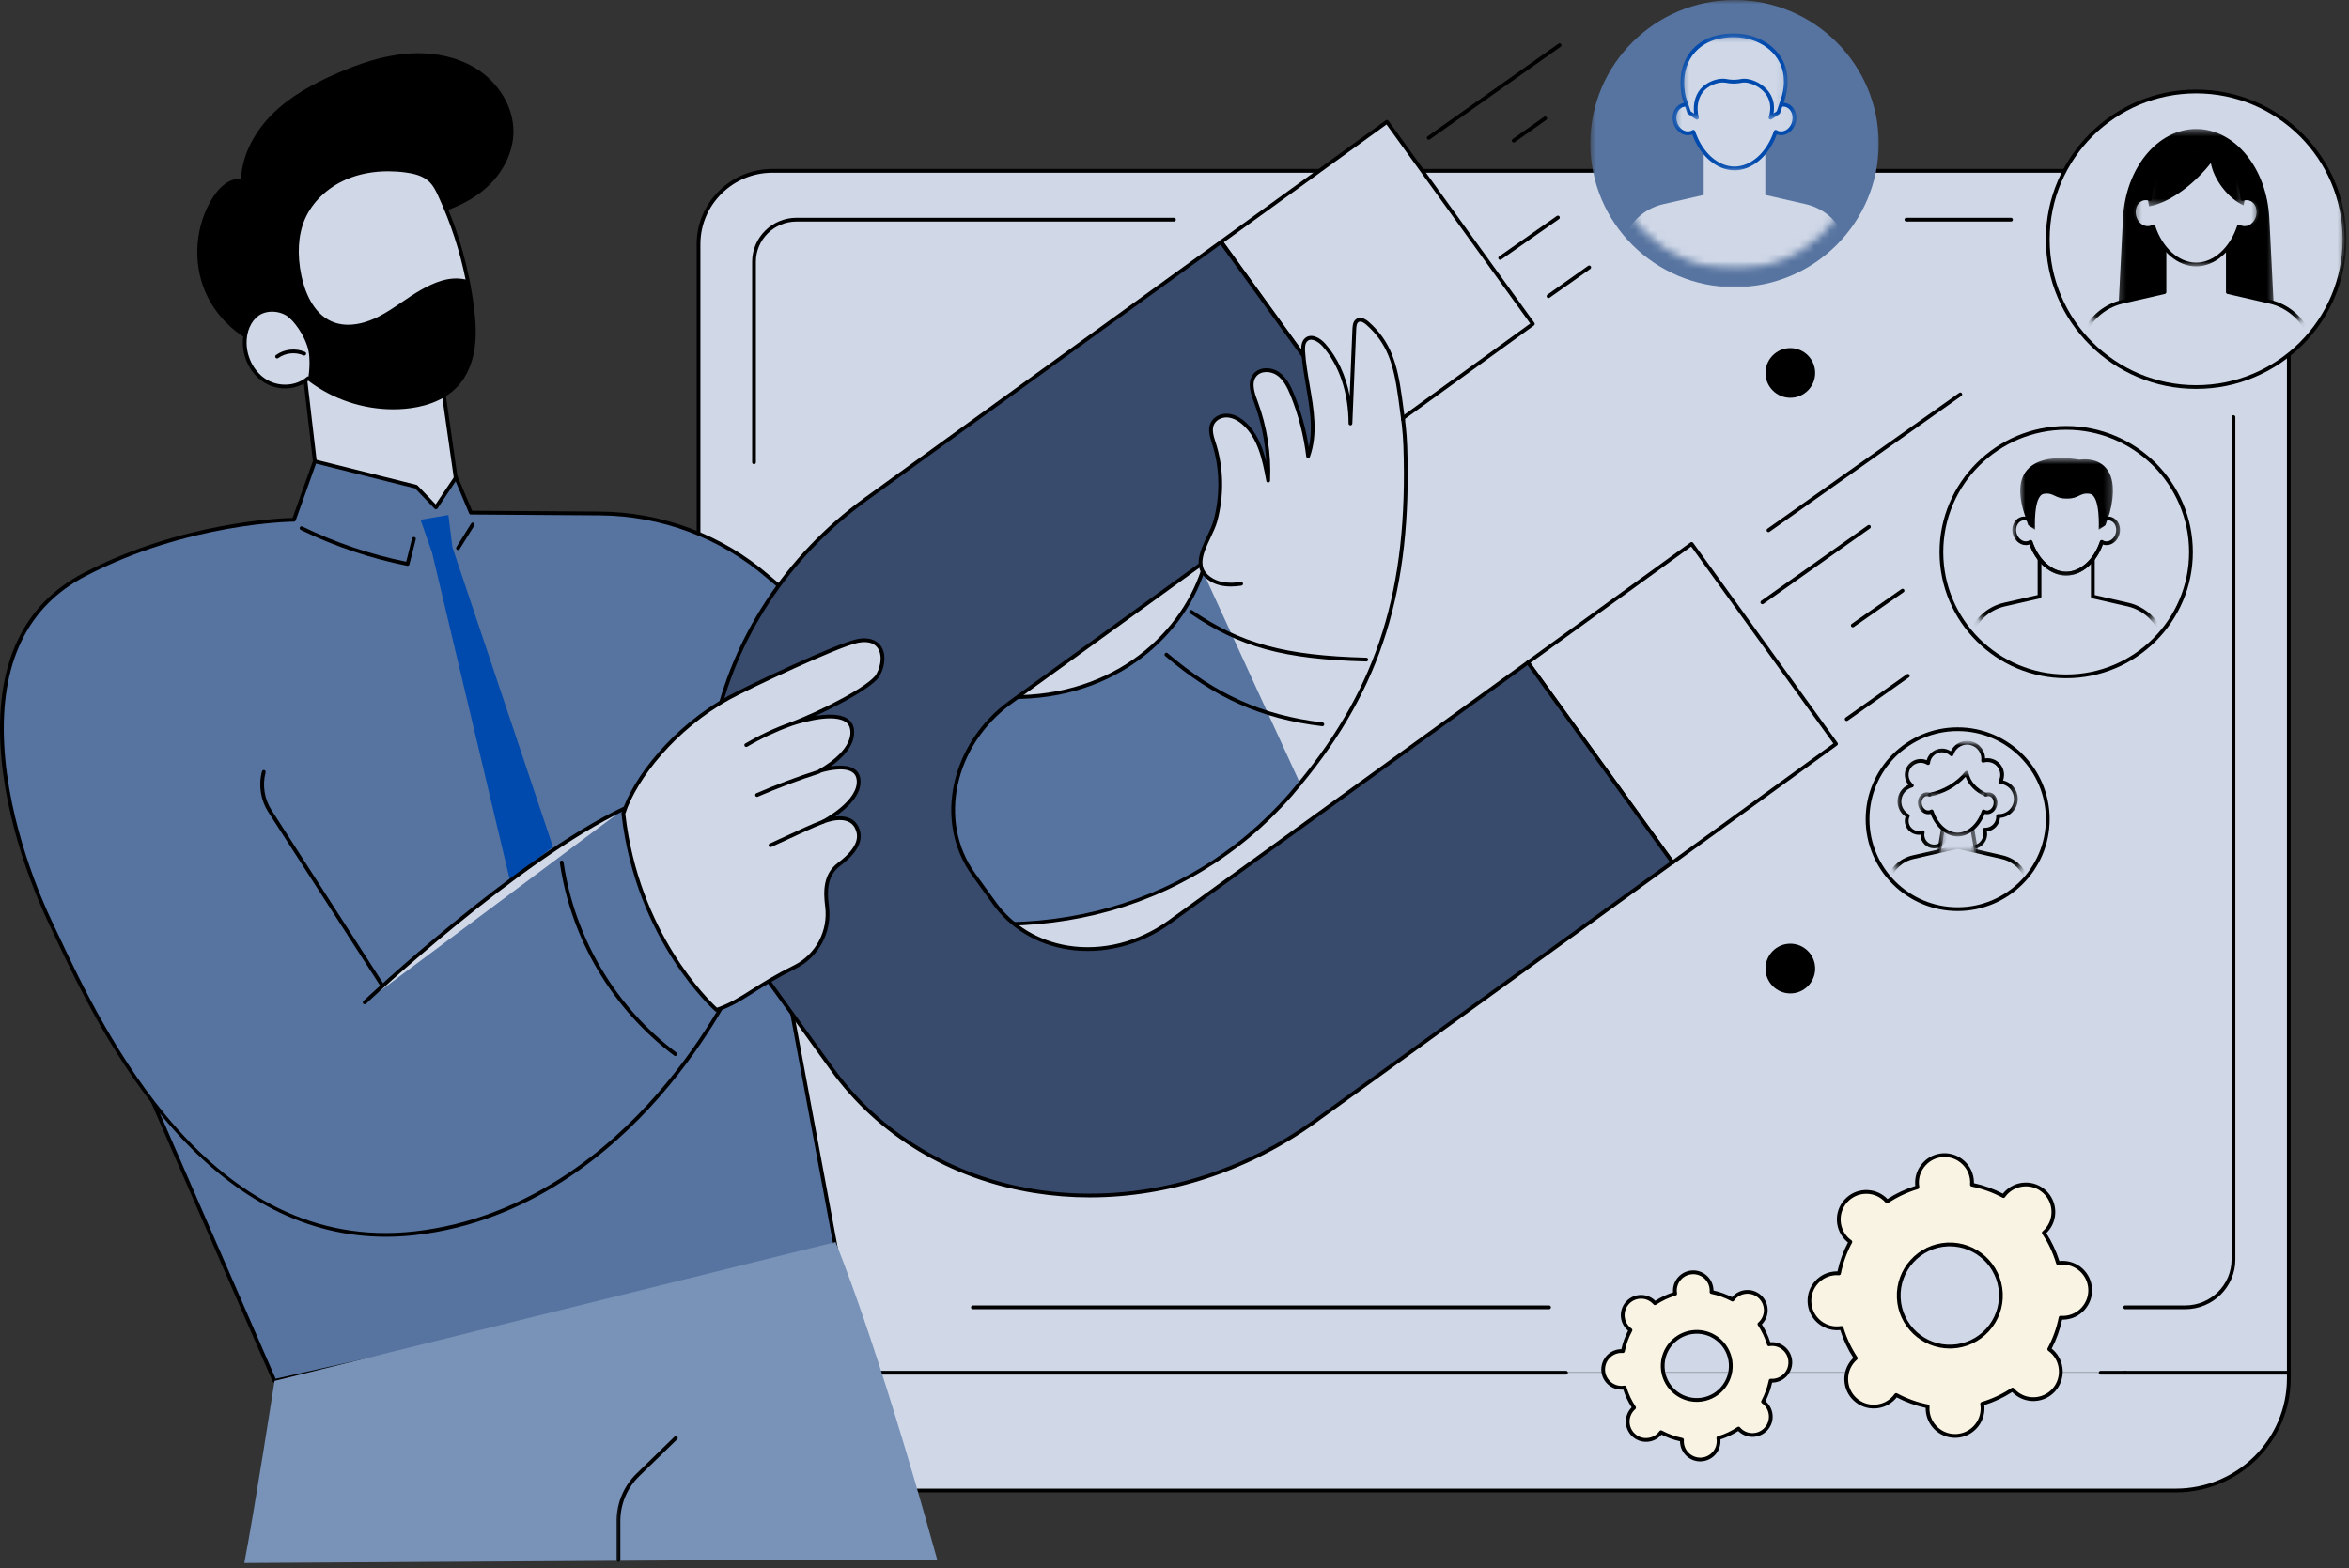 <svg width="301" height="201" viewBox="0 0 301 201" fill="none" xmlns="http://www.w3.org/2000/svg">
<rect x="0" y="0" width="301" height="201" fill="#333333" stroke="none"/>
<path d="M283.808 21.895H98.995C93.755 21.895 89.511 26.104 89.511 31.291V166.724C89.511 171.911 93.755 176.119 98.995 176.119H293.287V31.291C293.287 26.104 289.042 21.895 283.808 21.895Z" fill="#D0D8E7"/>
<path d="M98.995 22.135C93.895 22.135 89.75 26.244 89.75 31.291V166.723C89.75 171.77 93.895 175.88 98.995 175.88H293.047V31.291C293.047 26.244 288.901 22.135 283.807 22.135H98.995ZM293.286 176.364H98.995C93.63 176.364 89.27 172.036 89.27 166.723V31.291C89.27 25.979 93.63 21.65 98.995 21.65H283.807C289.166 21.65 293.531 25.979 293.531 31.291V176.119C293.531 176.255 293.422 176.364 293.286 176.364Z" fill="black"/>
<path d="M257.688 28.391H244.287C244.151 28.391 244.042 28.281 244.042 28.146C244.042 28.016 244.151 27.906 244.287 27.906H257.688C257.818 27.906 257.927 28.016 257.927 28.146C257.927 28.281 257.818 28.391 257.688 28.391Z" fill="black"/>
<path d="M96.62 59.49C96.489 59.49 96.38 59.38 96.38 59.25V33.547C96.38 30.438 98.932 27.906 102.067 27.906H150.432C150.567 27.906 150.672 28.016 150.672 28.146C150.672 28.281 150.567 28.391 150.432 28.391H102.067C99.198 28.391 96.859 30.703 96.859 33.547V59.25C96.859 59.38 96.755 59.49 96.62 59.49Z" fill="black"/>
<path d="M51.578 191.02C43.578 191.02 37.094 184.588 37.094 176.656V175.916H293.286V176.656C293.286 184.588 286.802 191.02 278.802 191.02H51.578Z" fill="#D0D8E7"/>
<path d="M272.318 176.161H269.177C269.047 176.161 268.938 176.052 268.938 175.916C268.938 175.786 269.047 175.677 269.177 175.677H272.318C272.453 175.677 272.563 175.786 272.563 175.916C272.563 176.052 272.453 176.161 272.318 176.161Z" fill="black"/>
<path d="M278.802 191.26H51.578C43.458 191.26 36.849 184.708 36.849 176.656V175.916C36.849 175.786 36.958 175.677 37.093 175.677H200.661C200.797 175.677 200.906 175.786 200.906 175.916C200.906 176.052 200.797 176.161 200.661 176.161H37.333V176.656C37.333 184.442 43.724 190.776 51.578 190.776H278.802C286.656 190.776 293.047 184.442 293.047 176.656V176.161H272.317C272.182 176.161 272.078 176.052 272.078 175.916C272.078 175.786 272.182 175.677 272.317 175.677H293.286C293.422 175.677 293.531 175.786 293.531 175.916V176.656C293.531 184.708 286.922 191.26 278.802 191.26Z" fill="black"/>
<path d="M198.495 167.781H124.667C124.531 167.781 124.422 167.672 124.422 167.542C124.422 167.406 124.531 167.297 124.667 167.297H198.495C198.625 167.297 198.734 167.406 198.734 167.542C198.734 167.672 198.625 167.781 198.495 167.781Z" fill="black"/>
<path d="M280.016 167.781H272.318C272.182 167.781 272.078 167.672 272.078 167.541C272.078 167.406 272.182 167.297 272.318 167.297H280.016C283.286 167.297 285.953 164.661 285.953 161.416V53.453C285.953 53.317 286.063 53.208 286.193 53.208C286.328 53.208 286.438 53.317 286.438 53.453V161.416C286.438 164.927 283.557 167.781 280.016 167.781Z" fill="black"/>
<path d="M38.641 44.572L41.391 68.062L39.516 68.682C39.516 68.682 47.49 80.989 59.234 79.796C70.984 78.598 66.297 65.968 66.297 65.968L60.339 65.692L58.156 60.406L56.214 45.973L38.641 44.572Z" fill="#D0D8E7"/>
<path d="M41.39 68.301C41.27 68.301 41.166 68.213 41.151 68.088L38.401 44.598C38.39 44.531 38.416 44.458 38.468 44.406C38.515 44.353 38.588 44.328 38.661 44.333L56.234 45.734C56.343 45.744 56.437 45.828 56.453 45.937L59.14 64.739C59.156 64.874 59.067 64.994 58.932 65.015C58.802 65.036 58.677 64.942 58.661 64.807L56 46.197L38.916 44.838L41.63 68.036C41.645 68.166 41.552 68.286 41.416 68.301C41.406 68.301 41.401 68.301 41.39 68.301Z" fill="black"/>
<path d="M62.516 23.88C64.448 22.068 65.776 19.531 65.792 16.88C65.812 13.703 63.911 10.693 61.26 8.943C58.614 7.198 55.312 6.625 52.151 6.88C48.989 7.14 45.943 8.182 43.036 9.458C40.12 10.739 37.266 12.297 34.984 14.531C32.708 16.76 31.031 19.745 30.88 22.932C29.375 22.781 28.094 24.01 27.281 25.286C25.016 28.849 24.641 33.547 26.312 37.422C27.984 41.297 31.651 44.245 35.792 45.031C40.63 45.953 45.734 43.969 49.281 40.547C52.172 37.755 54.104 34.109 55.281 30.291C55.844 28.479 55.682 27.588 57.526 26.87C59.349 26.156 61.073 25.234 62.516 23.88Z" fill="black"/>
<path d="M37.307 40.776C37.182 40.761 37.062 40.703 36.984 40.604C36.145 39.526 34.145 39.448 33.02 40.24C31.843 41.063 31.323 42.589 31.354 44.021C31.401 45.958 32.406 47.896 34.073 48.875C35.635 49.797 37.745 49.761 39.198 48.708C39.38 48.578 39.625 48.578 39.802 48.714C43.234 51.271 47.614 52.526 51.87 52.151C54.338 51.938 56.875 51.12 58.536 49.276C59.692 47.995 60.333 46.302 60.583 44.594C60.828 42.88 60.708 41.136 60.495 39.417C59.875 34.469 58.495 29.615 56.406 25.083C56.073 24.354 55.703 23.609 55.109 23.063C54.276 22.292 53.104 22.011 51.979 21.859C49.401 21.516 46.718 21.734 44.328 22.75C41.937 23.766 39.864 25.625 38.838 28.016C37.854 30.307 37.875 32.922 38.385 35.365C38.901 37.839 40.114 40.432 42.437 41.427L37.307 40.776Z" fill="#D0D8E7"/>
<path d="M49.734 21.953C47.823 21.953 46.016 22.292 44.422 22.974C41.969 24.016 40.016 25.886 39.057 28.11C38.203 30.104 38.052 32.594 38.62 35.318C38.984 37.042 39.969 40.104 42.531 41.208C44.761 42.167 47.224 41.229 48.495 40.583C49.537 40.052 50.531 39.38 51.49 38.724C52.266 38.198 53.068 37.651 53.901 37.177C55.563 36.234 57.542 35.344 59.662 35.818C58.922 32.156 57.755 28.594 56.188 25.188C55.854 24.453 55.505 23.755 54.948 23.24C54.115 22.474 52.906 22.224 51.943 22.099C51.198 22 50.459 21.953 49.734 21.953ZM50.386 52.458C46.49 52.458 42.599 51.156 39.5 48.786C37.995 49.979 35.698 50.115 33.953 49.083C32.276 48.099 31.162 46.115 31.115 44.026C31.078 42.333 31.735 40.844 32.88 40.042C34.177 39.136 36.339 39.333 37.516 40.464C37.609 40.557 37.609 40.708 37.521 40.807C37.427 40.901 37.276 40.906 37.177 40.813C36.156 39.828 34.281 39.651 33.162 40.438C32.162 41.136 31.563 42.505 31.599 44.016C31.641 45.938 32.662 47.766 34.198 48.667C35.828 49.63 37.99 49.474 39.334 48.292C39.422 48.219 39.552 48.214 39.641 48.286C43.068 50.969 47.521 52.286 51.849 51.911C53.823 51.74 56.557 51.115 58.359 49.115C59.391 47.969 60.078 46.391 60.344 44.557C60.599 42.761 60.443 40.969 60.255 39.448C60.125 38.406 59.959 37.37 59.766 36.339C57.729 35.797 55.859 36.625 54.141 37.599C53.323 38.063 52.526 38.604 51.761 39.125C50.787 39.786 49.781 40.469 48.714 41.016C47.365 41.698 44.75 42.688 42.344 41.651C39.578 40.464 38.526 37.234 38.146 35.417C37.557 32.594 37.719 30.005 38.615 27.917C39.62 25.583 41.667 23.62 44.234 22.526C46.511 21.557 49.198 21.245 52.011 21.62C53.042 21.755 54.344 22.026 55.276 22.886C55.896 23.464 56.287 24.24 56.63 24.985C58.729 29.552 60.109 34.396 60.734 39.386C60.927 40.938 61.089 42.776 60.823 44.625C60.542 46.557 59.813 48.219 58.719 49.438C56.813 51.552 53.953 52.214 51.891 52.391C51.391 52.438 50.891 52.458 50.386 52.458Z" fill="black"/>
<path d="M35.505 45.938C35.432 45.938 35.359 45.901 35.312 45.839C35.234 45.729 35.255 45.578 35.365 45.5C36.427 44.729 37.891 44.573 39.089 45.104C39.208 45.161 39.266 45.302 39.208 45.422C39.156 45.547 39.011 45.599 38.891 45.547C37.849 45.083 36.573 45.219 35.651 45.891C35.604 45.922 35.557 45.938 35.505 45.938Z" fill="black"/>
<path d="M39.495 48.473C42.964 51.192 47.479 52.536 51.87 52.15C54.339 51.937 56.875 51.119 58.536 49.275C59.693 47.994 60.333 46.301 60.583 44.593C60.828 42.88 60.708 41.135 60.495 39.416C60.354 38.286 60.172 37.166 59.953 36.046C59.953 36.046 58.198 35.645 57.188 36.067C56.177 36.489 54.536 36.963 52.703 38.203C50.865 39.437 49.135 40.994 46.552 41.588C43.969 42.182 42.193 41.312 42.193 41.312L36.938 40.598C36.938 40.598 38.547 41.916 39.37 44.353C39.943 46.062 39.495 48.473 39.495 48.473Z" fill="black"/>
<path d="M19.562 141.135L35.177 176.969L107.266 160.802L98.729 114.984L19.562 141.135Z" fill="#5774A0"/>
<path d="M19.886 141.281L35.318 176.693L106.985 160.615L98.542 115.302L19.886 141.281ZM35.177 177.214C35.084 177.214 34.995 177.156 34.953 177.068L19.339 141.229C19.313 141.167 19.313 141.099 19.339 141.037C19.37 140.974 19.422 140.927 19.485 140.906L98.657 114.755C98.719 114.735 98.792 114.74 98.855 114.776C98.912 114.813 98.954 114.875 98.969 114.943L107.506 160.755C107.526 160.886 107.448 161.005 107.318 161.037L35.23 177.203C35.214 177.208 35.193 177.214 35.177 177.214Z" fill="black"/>
<path d="M166.589 100.39C177.469 88.359 180.021 72.942 180.261 56.494C180.271 55.812 179.401 48.051 177.537 47.228C175.781 46.452 174.682 50.39 173.235 51.645C166.959 57.093 156.584 70.786 156.584 70.786C156.584 70.786 153.417 76.499 150.771 79.859C148.755 82.426 164.266 102.963 166.589 100.39Z" fill="#D0D8E7"/>
<path d="M166.589 100.635C166.532 100.635 166.48 100.614 166.433 100.578C166.329 100.494 166.313 100.343 166.401 100.239C176.563 87.932 180.454 75.468 179.834 57.213C179.719 53.703 178.969 49.776 178.276 47.442C178.24 47.312 178.313 47.182 178.438 47.14C178.568 47.104 178.704 47.177 178.74 47.307C179.438 49.666 180.198 53.645 180.318 57.197C180.943 75.578 177.016 88.14 166.771 100.546C166.724 100.604 166.657 100.635 166.589 100.635Z" fill="black"/>
<path d="M154.109 73.198C151.182 81.99 141.917 90.021 128.193 89.287C119.63 88.828 107 81.344 98.443 73.922C92.443 68.719 84.766 65.854 76.823 65.802L60.339 65.693L58.432 61.182L55.859 65.021L53.323 62.375L40.344 59.125L37.661 66.615C37.661 66.615 24.219 66.646 10.807 73.646C-6.437 82.646 1.469 107.786 6.438 118.188C11.438 128.651 25.318 161.219 53.198 158.042C81.083 154.865 94.526 125.182 94.526 125.182L97.312 116.943L111.646 116.036C132.771 122.094 153.563 116.484 166.589 100.391L154.109 73.198Z" fill="#5774A0"/>
<path d="M49.448 158.5C39.453 158.5 30.287 153.854 22.151 144.656C14.646 136.177 9.855 125.995 6.99 119.911C6.714 119.328 6.459 118.786 6.224 118.291C4.907 115.541 0.579 105.76 0.052 95.401C-0.484 84.791 3.094 77.401 10.698 73.432C23.193 66.906 35.881 66.411 37.49 66.375L40.115 59.041C40.157 58.927 40.282 58.859 40.401 58.89L53.386 62.14C53.428 62.156 53.469 62.177 53.5 62.208L55.828 64.635L58.23 61.047C58.282 60.974 58.365 60.932 58.453 60.943C58.542 60.953 58.62 61.005 58.657 61.088L60.5 65.453L76.829 65.562C84.849 65.614 92.579 68.521 98.599 73.739C106.724 80.786 119.454 88.578 128.204 89.047C142.032 89.786 151.063 81.583 153.881 73.12C153.922 72.995 154.058 72.927 154.188 72.969C154.313 73.01 154.381 73.146 154.339 73.276C151.464 81.906 142.261 90.281 128.177 89.531C119.313 89.057 106.469 81.203 98.287 74.104C92.349 68.958 84.73 66.099 76.823 66.047L60.339 65.937C60.245 65.937 60.157 65.88 60.12 65.791L58.386 61.687L56.063 65.156C56.021 65.213 55.953 65.255 55.881 65.26C55.808 65.265 55.735 65.239 55.688 65.187L53.198 62.594L40.495 59.411L37.891 66.698C37.855 66.791 37.766 66.854 37.662 66.854C37.532 66.854 24.12 66.969 10.922 73.859C3.5 77.729 0.006 84.974 0.537 95.38C1.058 105.646 5.355 115.354 6.657 118.083C6.896 118.578 7.151 119.12 7.427 119.708C13.219 132.005 26.782 160.807 53.172 157.802C67.5 156.172 77.922 147.364 84.141 140.26C90.886 132.562 94.276 125.156 94.308 125.083L97.084 116.864C97.115 116.771 97.198 116.708 97.297 116.703L111.631 115.791C111.662 115.791 111.688 115.791 111.714 115.802C133.105 121.937 153.542 116.12 166.401 100.239C166.48 100.135 166.636 100.12 166.74 100.208C166.844 100.291 166.86 100.443 166.776 100.547C160.391 108.432 151.901 114.036 142.219 116.75C132.657 119.432 122.079 119.271 111.62 116.276L97.49 117.172L94.756 125.26C94.714 125.354 91.292 132.828 84.5 140.583C78.224 147.745 67.709 156.63 53.23 158.281C51.953 158.427 50.693 158.5 49.448 158.5Z" fill="black"/>
<path d="M52.229 72.515C52.213 72.515 52.198 72.51 52.182 72.51C47.458 71.567 42.864 70.02 38.536 67.911C38.416 67.854 38.364 67.708 38.422 67.588C38.484 67.468 38.625 67.416 38.75 67.479C42.974 69.536 47.448 71.052 52.052 71.989L52.807 68.994C52.844 68.864 52.974 68.786 53.104 68.817C53.229 68.849 53.312 68.984 53.276 69.109L52.463 72.333C52.437 72.437 52.338 72.515 52.229 72.515Z" fill="black"/>
<path d="M58.687 70.49C58.641 70.49 58.599 70.474 58.557 70.453C58.448 70.38 58.411 70.229 58.484 70.12L60.375 67.088C60.443 66.974 60.594 66.937 60.708 67.01C60.818 67.078 60.854 67.229 60.786 67.344L58.891 70.375C58.844 70.448 58.766 70.49 58.687 70.49Z" fill="black"/>
<path d="M70.855 108.531L57.974 70.13L57.459 66.005L55.964 66.255L53.886 66.604L55.365 70.833L65.323 112.739L70.855 108.531Z" fill="#004AAD"/>
<path d="M48.912 126.427C48.834 126.427 48.755 126.385 48.709 126.313L34.396 104.099C33.396 102.552 33.094 100.641 33.568 98.859C33.599 98.734 33.73 98.656 33.86 98.688C33.99 98.724 34.068 98.854 34.032 98.984C33.599 100.635 33.875 102.401 34.802 103.833L49.115 126.052C49.188 126.167 49.157 126.313 49.047 126.385C49.005 126.412 48.959 126.427 48.912 126.427Z" fill="black"/>
<path d="M46.73 128.463C46.73 128.463 66.151 110.145 80.026 103.604L46.73 128.463Z" fill="#D0D8E7"/>
<path d="M46.729 128.702C46.666 128.702 46.604 128.676 46.552 128.629C46.463 128.53 46.468 128.379 46.562 128.286C46.76 128.103 66.171 109.869 79.921 103.385C80.046 103.327 80.187 103.379 80.244 103.499C80.302 103.619 80.249 103.765 80.13 103.822C66.447 110.275 47.088 128.452 46.895 128.64C46.848 128.682 46.791 128.702 46.729 128.702Z" fill="black"/>
<path d="M86.536 135.328C86.489 135.328 86.437 135.312 86.391 135.281C78.489 129.354 73.146 120.344 71.734 110.557C71.719 110.427 71.807 110.302 71.942 110.281C72.073 110.265 72.198 110.354 72.213 110.489C73.609 120.151 78.88 129.047 86.682 134.896C86.791 134.974 86.812 135.125 86.729 135.234C86.682 135.297 86.614 135.328 86.536 135.328Z" fill="black"/>
<path d="M175.073 84.77C175.067 84.77 175.067 84.77 175.062 84.77C164.515 84.494 158.823 82.942 152.505 78.614C152.396 78.536 152.37 78.39 152.442 78.275C152.521 78.166 152.672 78.14 152.781 78.218C159.01 82.484 164.635 84.015 175.078 84.286C175.213 84.291 175.317 84.4 175.312 84.536C175.312 84.666 175.203 84.77 175.073 84.77Z" fill="black"/>
<path d="M169.443 93.068C169.438 93.068 169.427 93.068 169.417 93.068C161.578 92.12 155.563 89.427 149.308 84.073C149.203 83.99 149.193 83.833 149.282 83.734C149.365 83.63 149.521 83.62 149.62 83.708C155.797 88.995 161.735 91.651 169.474 92.588C169.604 92.604 169.703 92.724 169.683 92.854C169.672 92.979 169.568 93.068 169.443 93.068Z" fill="black"/>
<path d="M175.182 56.895L196.417 41.52L177.719 15.614L156.484 30.989L175.182 56.895Z" fill="#D0D8E7"/>
<path d="M156.823 31.046L175.239 56.557L196.083 41.463L177.667 15.952L156.823 31.046ZM175.182 57.135C175.172 57.135 175.156 57.135 175.146 57.135C175.083 57.124 175.026 57.088 174.989 57.036L156.286 31.135C156.208 31.025 156.234 30.874 156.344 30.796L177.578 15.416C177.63 15.38 177.693 15.364 177.755 15.374C177.818 15.385 177.875 15.421 177.911 15.473L196.614 41.374C196.693 41.484 196.667 41.635 196.557 41.713L175.323 57.093C175.281 57.119 175.234 57.135 175.182 57.135Z" fill="black"/>
<path d="M214.328 110.531L235.005 95.526L235.266 95.333L216.766 69.703L195.781 84.901L214.328 110.531Z" fill="#D0D8E7"/>
<path d="M196.119 84.953L214.38 110.198L234.927 95.281L216.708 70.041L196.119 84.953ZM214.328 110.776C214.312 110.776 214.302 110.776 214.286 110.771C214.224 110.76 214.166 110.729 214.13 110.677L195.588 85.041C195.505 84.937 195.531 84.781 195.64 84.708L216.619 69.51C216.677 69.469 216.739 69.458 216.802 69.469C216.864 69.474 216.922 69.51 216.958 69.562L235.463 95.193C235.541 95.302 235.515 95.453 235.406 95.531L235.146 95.719L214.468 110.729C214.427 110.76 214.375 110.776 214.328 110.776Z" fill="black"/>
<path d="M195.781 84.9L149.839 118.176C142.344 123.598 132.318 122.525 127.443 115.765L124.755 112.046C119.875 105.291 121.995 95.416 129.49 89.989L175.182 56.895L156.458 31.01L111 63.932C90.276 78.937 84.412 106.244 97.896 124.932L106.61 136.999C120.094 155.676 147.828 158.661 168.547 143.656L214.313 110.51L195.781 84.9Z" fill="#384B6C"/>
<path d="M156.401 31.349L111.14 64.125C90.562 79.031 84.708 106.245 98.093 124.786L106.807 136.854C112.812 145.177 121.979 150.703 132.614 152.417C144.796 154.375 157.843 151.109 168.406 143.458L213.973 110.458L195.729 85.24L149.979 118.37C146.088 121.187 141.281 122.39 136.791 121.667C132.859 121.036 129.468 118.989 127.244 115.911L124.557 112.187C119.609 105.333 121.76 95.286 129.348 89.791L174.848 56.844L156.401 31.349ZM139.64 153.453C137.26 153.453 134.88 153.265 132.536 152.89C121.776 151.161 112.5 145.568 106.416 137.14L97.703 125.073C84.161 106.312 90.062 78.797 110.854 63.739L156.317 30.818C156.364 30.776 156.432 30.76 156.494 30.771C156.557 30.781 156.614 30.818 156.651 30.87L175.38 56.755C175.458 56.864 175.432 57.016 175.322 57.094L129.63 90.182C122.26 95.521 120.156 105.265 124.947 111.906L127.635 115.625C129.786 118.604 133.062 120.578 136.869 121.193C141.234 121.89 145.906 120.719 149.692 117.979L195.64 84.708C195.692 84.666 195.755 84.651 195.817 84.661C195.885 84.672 195.937 84.708 195.979 84.76L214.505 110.37C214.583 110.479 214.562 110.63 214.453 110.708L168.687 143.849C160.052 150.104 149.776 153.453 139.64 153.453Z" fill="black"/>
<path d="M226.609 68.197C226.536 68.197 226.463 68.161 226.416 68.093C226.338 67.984 226.364 67.838 226.473 67.76L251.057 50.343C251.166 50.265 251.317 50.291 251.39 50.4C251.468 50.51 251.442 50.661 251.333 50.739L226.75 68.15C226.708 68.181 226.661 68.197 226.609 68.197Z" fill="black"/>
<path d="M225.828 77.432C225.75 77.432 225.677 77.396 225.63 77.328C225.552 77.219 225.578 77.068 225.687 76.989L239.344 67.318C239.453 67.239 239.604 67.266 239.682 67.375C239.755 67.484 239.729 67.635 239.625 67.713L225.969 77.385C225.922 77.416 225.875 77.432 225.828 77.432Z" fill="black"/>
<path d="M236.63 92.401C236.557 92.401 236.479 92.364 236.432 92.297C236.359 92.187 236.385 92.041 236.489 91.963L244.328 86.411C244.437 86.333 244.588 86.359 244.666 86.469C244.745 86.578 244.718 86.729 244.609 86.807L236.771 92.354C236.729 92.385 236.682 92.401 236.63 92.401Z" fill="black"/>
<path d="M237.417 80.39C237.339 80.39 237.266 80.354 237.219 80.291C237.141 80.182 237.167 80.031 237.276 79.953L243.656 75.494C243.766 75.421 243.917 75.447 243.99 75.557C244.068 75.666 244.042 75.817 243.932 75.89L237.552 80.348C237.511 80.38 237.464 80.39 237.417 80.39Z" fill="black"/>
<path d="M183.079 17.905C183.006 17.905 182.927 17.869 182.881 17.801C182.802 17.692 182.834 17.541 182.938 17.468L199.704 5.593C199.808 5.515 199.959 5.541 200.037 5.65C200.115 5.76 200.089 5.911 199.98 5.989L183.219 17.859C183.177 17.89 183.125 17.905 183.079 17.905Z" fill="black"/>
<path d="M193.969 18.265C193.89 18.265 193.818 18.229 193.771 18.161C193.693 18.052 193.719 17.901 193.828 17.822L197.859 14.968C197.969 14.895 198.114 14.921 198.193 15.025C198.271 15.135 198.245 15.286 198.135 15.364L194.109 18.218C194.062 18.249 194.015 18.265 193.969 18.265Z" fill="black"/>
<path d="M192.234 33.302C192.156 33.302 192.083 33.266 192.036 33.198C191.958 33.088 191.984 32.937 192.094 32.864L199.489 27.677C199.599 27.599 199.75 27.625 199.828 27.734C199.906 27.844 199.88 27.995 199.771 28.073L192.37 33.255C192.328 33.286 192.281 33.302 192.234 33.302Z" fill="black"/>
<path d="M198.427 38.203C198.348 38.203 198.276 38.166 198.229 38.098C198.151 37.989 198.177 37.838 198.286 37.76L203.5 34.067C203.609 33.989 203.76 34.02 203.838 34.124C203.916 34.234 203.885 34.385 203.781 34.463L198.562 38.156C198.52 38.187 198.473 38.203 198.427 38.203Z" fill="black"/>
<path d="M91.812 129.422C91.812 129.422 81.734 120.713 79.88 104.276C81.25 99.895 86.245 93.343 93.453 89.395C95.864 88.073 107.234 82.687 109.859 82.145C113.067 81.489 113.724 84.239 112.526 86.479C111.656 88.104 104.989 91.458 101.328 92.812C101.328 92.812 108.76 90.187 109.187 93.51C109.573 96.463 105.067 98.797 105.067 98.797C105.067 98.797 109.677 97.291 110.01 99.875C110.385 102.755 105.5 105.297 105.5 105.297C105.5 105.297 108.744 103.896 109.786 106.062C110.38 107.291 110.135 108.786 107.505 110.776C105.797 112.067 105.703 114.015 105.979 116.151C106.396 119.369 104.729 122.494 101.828 123.937C96.536 126.562 95.104 128.328 91.812 129.422Z" fill="#D0D8E7"/>
<path d="M80.125 104.296C81.86 119.541 90.813 128.177 91.87 129.145C93.542 128.572 94.755 127.802 96.276 126.838C97.61 125.989 99.266 124.937 101.719 123.723C104.526 122.328 106.146 119.296 105.74 116.182C105.485 114.208 105.479 112.005 107.36 110.583C110.209 108.427 109.985 107.031 109.573 106.166C108.641 104.234 105.625 105.505 105.594 105.515C105.474 105.567 105.339 105.515 105.282 105.4C105.224 105.281 105.271 105.14 105.386 105.083C105.438 105.057 110.12 102.588 109.771 99.906C109.714 99.468 109.521 99.15 109.177 98.937C107.912 98.135 105.172 99.015 105.146 99.025C105.026 99.067 104.896 99.005 104.849 98.89C104.797 98.775 104.849 98.64 104.959 98.583C105 98.557 109.308 96.291 108.948 93.541C108.886 93.062 108.667 92.713 108.266 92.468C106.375 91.302 101.459 93.02 101.407 93.036C101.282 93.083 101.146 93.015 101.099 92.89C101.058 92.765 101.12 92.63 101.245 92.583C105.042 91.182 111.5 87.88 112.313 86.364C112.969 85.14 113.021 83.791 112.438 83.01C111.953 82.359 111.078 82.145 109.912 82.385C107.37 82.906 96.026 88.26 93.573 89.609C86.589 93.432 81.532 99.88 80.125 104.296ZM91.813 129.661C91.755 129.661 91.698 129.64 91.651 129.604C91.552 129.515 81.485 120.645 79.636 104.302C79.636 104.27 79.636 104.234 79.646 104.203C81.063 99.687 86.219 93.083 93.339 89.182C95.886 87.791 107.177 82.453 109.813 81.911C111.157 81.635 112.229 81.921 112.828 82.723C113.526 83.661 113.495 85.182 112.74 86.593C112.037 87.911 107.917 90.177 104.453 91.765C105.917 91.515 107.537 91.453 108.521 92.057C109.042 92.38 109.349 92.854 109.427 93.479C109.693 95.541 107.792 97.275 106.443 98.229C107.407 98.072 108.636 98.02 109.438 98.525C109.901 98.817 110.177 99.265 110.25 99.848C110.511 101.843 108.479 103.635 107.021 104.645C108.157 104.51 109.422 104.739 110.006 105.958C110.771 107.552 110.006 109.187 107.651 110.968C105.974 112.239 105.969 114.192 106.219 116.119C106.651 119.437 104.927 122.666 101.933 124.156C99.505 125.359 97.927 126.359 96.537 127.244C94.943 128.255 93.688 129.052 91.886 129.65C91.865 129.656 91.839 129.661 91.813 129.661Z" fill="black"/>
<path d="M95.62 95.729C95.542 95.729 95.458 95.687 95.412 95.614C95.344 95.5 95.385 95.349 95.5 95.281C97.287 94.229 99.177 93.333 101.125 92.63C101.25 92.583 101.391 92.645 101.438 92.77C101.484 92.895 101.417 93.036 101.292 93.083C99.37 93.776 97.505 94.656 95.745 95.698C95.708 95.718 95.662 95.729 95.62 95.729Z" fill="black"/>
<path d="M97.006 102.124C96.917 102.124 96.829 102.067 96.787 101.978C96.735 101.853 96.792 101.713 96.912 101.661C99.495 100.541 102.167 99.536 104.849 98.676C104.98 98.635 105.115 98.702 105.151 98.833C105.193 98.958 105.125 99.093 104.995 99.135C102.329 99.989 99.677 100.989 97.105 102.103C97.073 102.114 97.037 102.124 97.006 102.124Z" fill="black"/>
<path d="M98.729 108.567C98.636 108.567 98.552 108.515 98.511 108.426C98.453 108.307 98.511 108.161 98.63 108.109C99.334 107.796 100.068 107.452 100.844 107.088C102.36 106.379 103.933 105.645 105.412 105.072C105.537 105.02 105.677 105.083 105.724 105.208C105.771 105.333 105.709 105.473 105.584 105.52C104.12 106.088 102.558 106.822 101.047 107.525C100.266 107.89 99.531 108.234 98.828 108.546C98.797 108.562 98.761 108.567 98.729 108.567Z" fill="black"/>
<path d="M175.25 41.447C174.896 41.13 174.396 40.828 173.979 41.057C173.62 41.26 173.563 41.744 173.547 42.156C173.38 46.192 173.208 50.234 173.042 54.27C173.037 50.661 172.042 46.942 169.662 44.229C169.078 43.562 168.052 42.942 167.38 43.526C166.979 43.875 166.958 44.484 166.99 45.02C167.261 49.547 169.146 54.197 167.625 58.468C167.297 55.776 166.615 53.125 165.599 50.609C165.182 49.578 164.667 48.52 163.755 47.89C162.839 47.26 161.417 47.244 160.75 48.135C160.047 49.083 160.516 50.411 160.927 51.515C162.12 54.724 162.662 58.172 162.505 61.588C162.021 58.927 161.427 56.062 159.412 54.26C158.823 53.734 158.094 53.312 157.307 53.26C156.516 53.208 155.667 53.593 155.339 54.312C154.974 55.109 155.302 56.026 155.563 56.854C156.583 60.057 156.62 63.557 155.729 66.791C155.063 69.218 152.089 72.52 155.318 74.354C156.427 74.984 157.781 75.01 159.037 74.812C162.589 74.244 165.651 72.041 168.396 69.713C171.203 67.338 179.578 54.02 179.578 54.02C179.089 49.958 179.557 53.088 179.328 51.338C178.859 47.687 177.995 43.89 175.25 41.447Z" fill="#D0D8E7"/>
<path d="M157.724 75.161C156.745 75.161 155.901 74.963 155.198 74.562C152.599 73.088 153.708 70.744 154.688 68.682C155.021 67.984 155.328 67.328 155.495 66.729C156.38 63.51 156.323 60.031 155.333 56.926L155.297 56.807C155.031 55.989 154.734 55.051 155.12 54.213C155.469 53.447 156.375 52.958 157.323 53.02C158.073 53.067 158.854 53.437 159.573 54.078C161.026 55.38 161.76 57.192 162.255 59.208C162.13 56.614 161.604 54.02 160.698 51.598C160.302 50.531 159.755 49.067 160.557 47.989C161.323 46.963 162.896 47.005 163.891 47.687C164.849 48.354 165.385 49.442 165.823 50.52C166.703 52.708 167.339 54.989 167.708 57.317C168.276 54.812 167.823 52.203 167.349 49.463C167.099 48.01 166.839 46.505 166.75 45.031C166.714 44.468 166.74 43.765 167.224 43.338C167.995 42.671 169.125 43.249 169.844 44.072C171.385 45.828 172.443 48.119 172.948 50.723L173.302 42.145C173.323 41.645 173.406 41.098 173.865 40.843C174.286 40.609 174.839 40.755 175.411 41.265C178.193 43.739 179.042 46.551 179.641 50.88L180.036 53.801C180.057 53.937 179.964 54.057 179.833 54.078C179.698 54.093 179.578 53.999 179.557 53.869L179.167 50.947C178.568 46.64 177.771 44.015 175.089 41.624C174.854 41.416 174.411 41.093 174.099 41.265C173.849 41.406 173.802 41.796 173.786 42.166L173.286 54.281C173.281 54.411 173.167 54.515 173.036 54.51C172.906 54.51 172.802 54.401 172.802 54.27C172.792 50.333 171.615 46.822 169.479 44.39C169.026 43.869 168.094 43.223 167.542 43.708C167.214 43.989 167.203 44.546 167.229 45.005C167.318 46.453 167.573 47.942 167.823 49.38C168.354 52.437 168.901 55.598 167.849 58.551C167.813 58.656 167.708 58.723 167.594 58.708C167.484 58.697 167.396 58.609 167.38 58.499C167.057 55.822 166.38 53.197 165.375 50.697C164.964 49.692 164.474 48.676 163.615 48.088C162.828 47.541 161.536 47.489 160.948 48.281C160.302 49.145 160.792 50.468 161.151 51.432C162.354 54.651 162.906 58.166 162.745 61.598C162.74 61.723 162.641 61.822 162.521 61.833C162.396 61.838 162.286 61.755 162.266 61.635C161.755 58.801 161.141 56.124 159.25 54.442C158.807 54.041 158.104 53.557 157.292 53.499C156.536 53.453 155.828 53.828 155.557 54.416C155.25 55.083 155.51 55.885 155.755 56.661L155.797 56.781C156.813 59.973 156.87 63.551 155.964 66.854C155.786 67.494 155.464 68.171 155.125 68.89C154.151 70.947 153.229 72.89 155.438 74.145C156.344 74.661 157.547 74.807 159 74.572C159.13 74.552 159.255 74.64 159.276 74.775C159.297 74.906 159.208 75.031 159.073 75.052C158.599 75.124 158.151 75.161 157.724 75.161Z" fill="black"/>
<path d="M69.255 199.927L67.558 190.135L107.058 159.172C107.058 159.172 112.193 171.297 120.104 199.927H69.255Z" fill="#7892B8"/>
<mask id="mask0_820_2526" style="mask-type:luminance" maskUnits="userSpaceOnUse" x="30" y="158" width="78" height="43">
<path d="M30.364 158.786H107.698V201H30.364V158.786Z" fill="white"/>
</mask>
<g mask="url(#mask0_820_2526)">
<path d="M95.073 199.927L31.302 200.313C32.531 194.036 35.177 176.969 35.177 176.969L107.057 159.172L103.385 178.302L95.073 199.927Z" fill="#7892B8"/>
</g>
<mask id="mask1_820_2526" style="mask-type:luminance" maskUnits="userSpaceOnUse" x="78" y="182" width="10" height="19">
<path d="M78.364 182.786H87.698V201H78.364V182.786Z" fill="white"/>
</mask>
<g mask="url(#mask1_820_2526)">
<path d="M79.25 200.166C79.114 200.166 79.005 200.062 79.005 199.926V194.916C79.005 192.64 79.942 190.421 81.573 188.838L86.437 184.109C86.536 184.015 86.687 184.015 86.781 184.114C86.875 184.208 86.87 184.359 86.776 184.452L81.906 189.187C80.37 190.676 79.489 192.765 79.489 194.916V199.926C79.489 200.062 79.38 200.166 79.25 200.166Z" fill="black"/>
</g>
<path d="M226.229 124.125C226.229 125.885 227.657 127.313 229.412 127.313C231.167 127.313 232.594 125.885 232.594 124.125C232.594 122.365 231.167 120.938 229.412 120.938C227.657 120.938 226.229 122.365 226.229 124.125Z" fill="black"/>
<path d="M226.229 47.797C226.229 49.557 227.657 50.979 229.412 50.979C231.167 50.979 232.594 49.557 232.594 47.797C232.594 46.036 231.167 44.609 229.412 44.609C227.657 44.609 226.229 46.036 226.229 47.797Z" fill="black"/>
<mask id="mask2_820_2526" style="mask-type:luminance" maskUnits="userSpaceOnUse" x="203" y="0" width="39" height="38">
<path d="M203.698 0H241.032V37.453H203.698V0Z" fill="white"/>
</mask>
<g mask="url(#mask2_820_2526)">
<path d="M203.782 18.401C203.782 28.562 212.053 36.802 222.261 36.802C232.464 36.802 240.735 28.562 240.735 18.401C240.735 8.24 232.464 0 222.261 0C212.053 0 203.782 8.24 203.782 18.401Z" fill="#5774A0"/>
</g>
<mask id="mask3_820_2526" style="mask-type:luminance" maskUnits="userSpaceOnUse" x="206" y="18" width="33" height="17">
<path d="M206 18.391H238.51V34.594H206V18.391Z" fill="white"/>
</mask>
<g mask="url(#mask3_820_2526)">
<mask id="mask4_820_2526" style="mask-type:luminance" maskUnits="userSpaceOnUse" x="206" y="2" width="33" height="33">
<path d="M206.073 18.401C206.073 27.302 213.323 34.515 222.26 34.515C231.198 34.515 238.443 27.302 238.443 18.401C238.443 9.5 231.198 2.286 222.26 2.286C213.323 2.286 206.073 9.5 206.073 18.401Z" fill="white"/>
</mask>
<g mask="url(#mask4_820_2526)">
<path d="M236.536 30.999C235.833 28.583 233.875 26.734 231.411 26.171L226.203 24.979V18.432H218.312V24.979L213.104 26.171C210.646 26.734 208.682 28.583 207.979 30.999L205.995 41.453H238.521L236.536 30.999Z" fill="#D0D8E7"/>
</g>
</g>
<mask id="mask5_820_2526" style="mask-type:luminance" maskUnits="userSpaceOnUse" x="214" y="7" width="16" height="15">
<path d="M214.536 7.447H229.968V21.676H214.536V7.447Z" fill="white"/>
</mask>
<g mask="url(#mask5_820_2526)">
<mask id="mask6_820_2526" style="mask-type:luminance" maskUnits="userSpaceOnUse" x="206" y="2" width="33" height="33">
<path d="M206.072 18.401C206.072 27.302 213.322 34.515 222.26 34.515C231.197 34.515 238.442 27.302 238.442 18.401C238.442 9.5 231.197 2.286 222.26 2.286C213.322 2.286 206.072 9.5 206.072 18.401Z" fill="white"/>
</mask>
<g mask="url(#mask6_820_2526)">
<path d="M215.713 13.453C215.994 13.38 216.286 13.412 216.552 13.51C216.781 9.911 219.244 7.469 222.26 7.469C225.27 7.469 227.739 9.911 227.963 13.51C228.234 13.412 228.52 13.38 228.802 13.453C229.651 13.662 230.135 14.635 229.885 15.63C229.64 16.62 228.755 17.255 227.906 17.047C227.77 17.016 227.645 16.958 227.531 16.891C226.661 19.547 224.625 21.583 222.26 21.583C219.89 21.583 217.859 19.547 216.989 16.891C216.869 16.958 216.744 17.016 216.609 17.047C215.765 17.255 214.88 16.62 214.63 15.63C214.38 14.635 214.864 13.662 215.713 13.453Z" fill="#D0D8E7"/>
</g>
</g>
<mask id="mask7_820_2526" style="mask-type:luminance" maskUnits="userSpaceOnUse" x="214" y="7" width="17" height="15">
<path d="M214.317 7.119H230.297V21.895H214.317V7.119Z" fill="white"/>
</mask>
<g mask="url(#mask7_820_2526)">
<mask id="mask8_820_2526" style="mask-type:luminance" maskUnits="userSpaceOnUse" x="206" y="2" width="33" height="33">
<path d="M206.072 18.401C206.072 27.302 213.322 34.515 222.26 34.515C231.197 34.515 238.442 27.302 238.442 18.401C238.442 9.5 231.197 2.286 222.26 2.286C213.322 2.286 206.072 9.5 206.072 18.401Z" fill="white"/>
</mask>
<g mask="url(#mask8_820_2526)">
<path d="M216.989 16.645C217.015 16.645 217.041 16.651 217.067 16.661C217.14 16.687 217.192 16.744 217.218 16.812C218.104 19.52 220.13 21.343 222.26 21.343C224.385 21.343 226.411 19.52 227.302 16.812C227.322 16.744 227.374 16.687 227.447 16.661C227.515 16.635 227.593 16.645 227.656 16.682C227.755 16.744 227.859 16.786 227.963 16.812C228.677 16.989 229.437 16.432 229.651 15.573C229.77 15.104 229.708 14.625 229.484 14.25C229.307 13.963 229.046 13.76 228.744 13.687C228.52 13.63 228.281 13.651 228.052 13.734C227.979 13.765 227.901 13.755 227.833 13.713C227.77 13.671 227.729 13.604 227.723 13.526C227.51 10.156 225.213 7.708 222.26 7.708C219.302 7.708 217.005 10.156 216.791 13.526C216.786 13.604 216.744 13.671 216.682 13.713C216.619 13.755 216.536 13.765 216.463 13.734C216.234 13.651 215.994 13.63 215.77 13.687C215.468 13.76 215.208 13.963 215.031 14.25C214.807 14.625 214.744 15.104 214.864 15.573C215.078 16.432 215.833 16.989 216.552 16.812C216.656 16.786 216.76 16.744 216.859 16.682C216.901 16.656 216.942 16.645 216.989 16.645ZM222.26 21.828C219.989 21.828 217.843 19.989 216.848 17.224C216.786 17.25 216.729 17.265 216.666 17.281C215.692 17.52 214.677 16.807 214.395 15.687C214.249 15.099 214.328 14.484 214.619 14C214.859 13.604 215.229 13.323 215.656 13.218C215.874 13.161 216.109 13.156 216.333 13.198C216.677 9.718 219.13 7.224 222.26 7.224C225.39 7.224 227.838 9.718 228.182 13.198C228.411 13.156 228.64 13.161 228.864 13.218C229.291 13.323 229.656 13.604 229.895 14C230.187 14.484 230.27 15.099 230.119 15.687C229.843 16.807 228.822 17.52 227.848 17.281C227.786 17.265 227.729 17.25 227.666 17.224C226.671 19.989 224.526 21.828 222.26 21.828Z" fill="#004AAD"/>
</g>
</g>
<mask id="mask9_820_2526" style="mask-type:luminance" maskUnits="userSpaceOnUse" x="215" y="4" width="14" height="12">
<path d="M215.521 4.489H228.875V15.109H215.521V4.489Z" fill="white"/>
</mask>
<g mask="url(#mask9_820_2526)">
<mask id="mask10_820_2526" style="mask-type:luminance" maskUnits="userSpaceOnUse" x="206" y="2" width="33" height="33">
<path d="M206.072 18.401C206.072 27.302 213.322 34.515 222.26 34.515C231.197 34.515 238.442 27.302 238.442 18.401C238.442 9.5 231.197 2.286 222.26 2.286C213.322 2.286 206.072 9.5 206.072 18.401Z" fill="white"/>
</mask>
<g mask="url(#mask10_820_2526)">
<path d="M220.322 4.703C223.755 3.999 226.999 5.401 228.26 7.916C229.255 9.901 228.697 11.942 228.499 12.572L227.874 14.416L226.874 15.088C227.01 14.682 227.291 13.619 226.817 12.525C226.109 10.895 224.145 10.187 223.177 10.359C223.052 10.38 222.682 10.468 222.156 10.468C221.64 10.468 221.275 10.385 221.135 10.359C220.275 10.208 219.072 10.635 218.354 11.286C217.395 12.161 217.067 13.645 217.437 15.088C217.104 14.864 216.77 14.64 216.437 14.416L215.817 12.572C215.749 12.354 214.812 8.927 217.062 6.479C218.239 5.203 219.697 4.822 220.322 4.703Z" fill="#D0D8E7"/>
</g>
</g>
<mask id="mask11_820_2526" style="mask-type:luminance" maskUnits="userSpaceOnUse" x="215" y="4" width="15" height="12">
<path d="M215.302 4.271H229.093V15.437H215.302V4.271Z" fill="white"/>
</mask>
<g mask="url(#mask11_820_2526)">
<mask id="mask12_820_2526" style="mask-type:luminance" maskUnits="userSpaceOnUse" x="206" y="2" width="33" height="33">
<path d="M206.072 18.401C206.072 27.302 213.322 34.515 222.26 34.515C231.197 34.515 238.442 27.302 238.442 18.401C238.442 9.5 231.197 2.286 222.26 2.286C213.322 2.286 206.072 9.5 206.072 18.401Z" fill="white"/>
</mask>
<g mask="url(#mask12_820_2526)">
<path d="M216.64 14.26L217.088 14.562C216.905 13.203 217.307 11.911 218.192 11.109C218.989 10.385 220.27 9.963 221.176 10.12L221.239 10.135C221.411 10.166 221.728 10.224 222.155 10.224C222.593 10.224 222.921 10.161 223.077 10.135L223.135 10.12C224.234 9.927 226.296 10.729 227.036 12.432C227.369 13.198 227.359 13.963 227.26 14.536L227.671 14.26L228.27 12.5C228.562 11.578 228.921 9.771 228.041 8.021C226.796 5.536 223.64 4.265 220.374 4.942H220.369C219.504 5.109 218.254 5.541 217.244 6.646C215.062 9.015 216.004 12.364 216.046 12.51L216.64 14.26ZM226.874 15.333C226.822 15.333 226.77 15.312 226.728 15.281C226.645 15.219 226.614 15.114 226.645 15.015C226.801 14.531 227.01 13.578 226.593 12.625C225.958 11.156 224.14 10.432 223.218 10.599L223.166 10.609C222.994 10.64 222.64 10.708 222.155 10.708C221.682 10.708 221.322 10.64 221.15 10.609L221.093 10.599C220.333 10.463 219.202 10.844 218.52 11.469C217.64 12.265 217.317 13.63 217.671 15.031C217.697 15.13 217.661 15.229 217.577 15.286C217.494 15.344 217.385 15.349 217.301 15.291L216.301 14.614C216.26 14.588 216.228 14.541 216.213 14.495L215.588 12.651C215.536 12.489 214.525 8.885 216.885 6.317C217.989 5.12 219.338 4.651 220.275 4.469C223.76 3.75 227.129 5.125 228.473 7.807C229.426 9.703 229.041 11.656 228.728 12.651L228.098 14.495C228.083 14.541 228.051 14.588 228.01 14.614L227.01 15.291C226.968 15.318 226.921 15.333 226.874 15.333Z" fill="#004AAD"/>
</g>
</g>
<path d="M280.744 70.755C280.744 79.546 273.588 86.676 264.755 86.676C255.927 86.676 248.771 79.546 248.771 70.755C248.771 61.963 255.927 54.838 264.755 54.838C273.588 54.838 280.744 61.963 280.744 70.755Z" fill="#D0D8E7"/>
<path d="M264.755 55.078C256.073 55.078 249.01 62.109 249.01 70.755C249.01 79.401 256.073 86.438 264.755 86.438C273.438 86.438 280.505 79.401 280.505 70.755C280.505 62.109 273.438 55.078 264.755 55.078ZM264.755 86.917C255.807 86.917 248.531 79.667 248.531 70.755C248.531 61.844 255.807 54.594 264.755 54.594C273.708 54.594 280.99 61.844 280.99 70.755C280.99 79.667 273.708 86.917 264.755 86.917Z" fill="black"/>
<mask id="mask13_820_2526" style="mask-type:luminance" maskUnits="userSpaceOnUse" x="250" y="70" width="29" height="15">
<path d="M250.656 70.494H278.792V84.723H250.656V70.494Z" fill="white"/>
</mask>
<g mask="url(#mask13_820_2526)">
<mask id="mask14_820_2526" style="mask-type:luminance" maskUnits="userSpaceOnUse" x="250" y="56" width="29" height="29">
<path d="M278.761 70.754C278.761 78.457 272.49 84.702 264.755 84.702C257.026 84.702 250.755 78.457 250.755 70.754C250.755 63.056 257.026 56.812 264.755 56.812C272.49 56.812 278.761 63.056 278.761 70.754Z" fill="white"/>
</mask>
<g mask="url(#mask14_820_2526)">
<path d="M250.979 90.458H278.542L276.88 81.718C276.292 79.713 274.662 78.182 272.625 77.713L268.12 76.682C268.011 76.656 267.932 76.562 267.932 76.447V71.025H261.583V76.447C261.583 76.562 261.505 76.656 261.396 76.682L256.891 77.713C254.849 78.187 253.219 79.723 252.636 81.728L250.979 90.458ZM278.833 90.942H250.682C250.609 90.942 250.547 90.911 250.5 90.853C250.453 90.801 250.432 90.723 250.448 90.656L252.167 81.614C252.802 79.421 254.568 77.755 256.781 77.244L261.104 76.255V70.781C261.104 70.645 261.208 70.541 261.344 70.541H268.172C268.307 70.541 268.417 70.645 268.417 70.781V76.255L272.734 77.244C274.948 77.755 276.714 79.421 277.344 81.593C277.349 81.598 277.349 81.609 277.349 81.614L279.068 90.656C279.083 90.723 279.063 90.801 279.016 90.853C278.974 90.911 278.901 90.942 278.833 90.942Z" fill="black"/>
</g>
</g>
<mask id="mask15_820_2526" style="mask-type:luminance" maskUnits="userSpaceOnUse" x="258" y="61" width="14" height="13">
<path d="M258.099 61.192H271.453V73.557H258.099V61.192Z" fill="white"/>
</mask>
<g mask="url(#mask15_820_2526)">
<mask id="mask16_820_2526" style="mask-type:luminance" maskUnits="userSpaceOnUse" x="250" y="56" width="29" height="29">
<path d="M278.76 70.755C278.76 78.458 272.489 84.703 264.755 84.703C257.026 84.703 250.755 78.458 250.755 70.755C250.755 63.057 257.026 56.812 264.755 56.812C272.489 56.812 278.76 63.057 278.76 70.755Z" fill="white"/>
</mask>
<g mask="url(#mask16_820_2526)">
<path d="M270.422 66.474C270.177 66.412 269.927 66.438 269.698 66.526C269.5 63.406 267.364 61.297 264.755 61.297C262.151 61.297 260.015 63.406 259.817 66.526C259.588 66.438 259.338 66.412 259.093 66.474C258.359 66.656 257.942 67.5 258.156 68.359C258.37 69.219 259.135 69.766 259.87 69.583C259.989 69.557 260.099 69.505 260.198 69.448C260.953 71.75 262.708 73.51 264.755 73.51C266.807 73.51 268.567 71.75 269.317 69.448C269.422 69.505 269.526 69.557 269.646 69.583C270.375 69.766 271.146 69.219 271.359 68.359C271.573 67.5 271.156 66.656 270.422 66.474Z" fill="#D0D8E7"/>
</g>
</g>
<mask id="mask17_820_2526" style="mask-type:luminance" maskUnits="userSpaceOnUse" x="257" y="60" width="15" height="14">
<path d="M257.771 60.974H271.672V73.781H257.771V60.974Z" fill="white"/>
</mask>
<g mask="url(#mask17_820_2526)">
<mask id="mask18_820_2526" style="mask-type:luminance" maskUnits="userSpaceOnUse" x="250" y="56" width="29" height="29">
<path d="M278.76 70.755C278.76 78.458 272.489 84.703 264.755 84.703C257.026 84.703 250.755 78.458 250.755 70.755C250.755 63.057 257.026 56.812 264.755 56.812C272.489 56.812 278.76 63.057 278.76 70.755Z" fill="white"/>
</mask>
<g mask="url(#mask18_820_2526)">
<path d="M260.198 69.203C260.224 69.203 260.255 69.213 260.281 69.218C260.349 69.245 260.401 69.302 260.427 69.37C261.193 71.703 262.932 73.27 264.755 73.27C266.583 73.27 268.328 71.703 269.088 69.37C269.114 69.302 269.166 69.245 269.234 69.218C269.307 69.192 269.38 69.203 269.443 69.239C269.531 69.291 269.614 69.328 269.703 69.349C270.307 69.5 270.943 69.026 271.125 68.296C271.224 67.906 271.172 67.495 270.984 67.182C270.838 66.937 270.614 66.77 270.364 66.708C270.177 66.661 269.974 66.677 269.781 66.75C269.708 66.776 269.63 66.77 269.568 66.729C269.5 66.687 269.458 66.614 269.453 66.541C269.271 63.64 267.297 61.536 264.755 61.536C262.219 61.536 260.245 63.64 260.062 66.541C260.057 66.614 260.015 66.687 259.953 66.729C259.885 66.77 259.807 66.776 259.734 66.75C259.541 66.677 259.338 66.661 259.151 66.708C258.901 66.77 258.682 66.937 258.536 67.182C258.344 67.495 258.291 67.906 258.39 68.296C258.573 69.026 259.213 69.5 259.812 69.349C259.901 69.328 259.984 69.291 260.073 69.239C260.109 69.218 260.156 69.203 260.198 69.203ZM264.755 73.755C262.791 73.755 260.927 72.166 260.057 69.781C260.015 69.796 259.969 69.807 259.927 69.817C259.068 70.031 258.172 69.401 257.922 68.416C257.791 67.895 257.864 67.354 258.12 66.932C258.333 66.578 258.656 66.333 259.036 66.239C259.219 66.192 259.411 66.187 259.604 66.218C259.911 63.208 262.041 61.052 264.755 61.052C267.474 61.052 269.599 63.208 269.911 66.218C270.104 66.187 270.297 66.192 270.479 66.239C270.859 66.333 271.182 66.578 271.396 66.932C271.651 67.359 271.724 67.895 271.594 68.416C271.349 69.401 270.448 70.031 269.588 69.817C269.541 69.807 269.5 69.796 269.458 69.781C268.588 72.166 266.724 73.755 264.755 73.755Z" fill="black"/>
</g>
</g>
<mask id="mask19_820_2526" style="mask-type:luminance" maskUnits="userSpaceOnUse" x="259" y="69" width="11" height="5">
<path d="M259.854 69.182H269.594V73.781H259.854V69.182Z" fill="white"/>
</mask>
<g mask="url(#mask19_820_2526)">
<mask id="mask20_820_2526" style="mask-type:luminance" maskUnits="userSpaceOnUse" x="250" y="56" width="29" height="29">
<path d="M278.761 70.754C278.761 78.457 272.49 84.702 264.756 84.702C257.027 84.702 250.756 78.457 250.756 70.754C250.756 63.056 257.027 56.812 264.756 56.812C272.49 56.812 278.761 63.056 278.761 70.754Z" fill="white"/>
</mask>
<g mask="url(#mask20_820_2526)">
<path d="M264.756 73.754C262.725 73.754 260.797 72.051 259.969 69.519C259.928 69.394 259.995 69.259 260.12 69.217C260.251 69.176 260.386 69.243 260.428 69.368C261.193 71.702 262.933 73.269 264.756 73.269C266.584 73.269 268.329 71.702 269.089 69.368C269.131 69.243 269.271 69.176 269.396 69.217C269.521 69.259 269.589 69.394 269.547 69.519C268.719 72.051 266.797 73.754 264.756 73.754Z" fill="black"/>
</g>
</g>
<mask id="mask21_820_2526" style="mask-type:luminance" maskUnits="userSpaceOnUse" x="258" y="58" width="13" height="10">
<path d="M258.761 58.672H270.797V67.979H258.761V58.672Z" fill="white"/>
</mask>
<g mask="url(#mask21_820_2526)">
<mask id="mask22_820_2526" style="mask-type:luminance" maskUnits="userSpaceOnUse" x="250" y="56" width="29" height="29">
<path d="M278.761 70.755C278.761 78.458 272.49 84.703 264.756 84.703C257.027 84.703 250.756 78.458 250.756 70.755C250.756 63.057 257.027 56.812 264.756 56.812C272.49 56.812 278.761 63.057 278.761 70.755Z" fill="white"/>
</mask>
<g mask="url(#mask22_820_2526)">
<path d="M266.433 58.906C262.199 58.198 257.282 59.073 259.36 65.714L259.902 67.307L260.766 67.891C260.766 67.891 260.522 63.516 261.897 63.287C263.199 63.073 263.282 63.932 264.85 63.891C266.412 63.932 266.495 63.073 267.792 63.287C269.173 63.516 268.928 67.891 268.928 67.891L269.792 67.307L270.334 65.714C271.709 60.557 269.506 58.521 266.433 58.906Z" fill="black"/>
</g>
</g>
<mask id="mask23_820_2526" style="mask-type:luminance" maskUnits="userSpaceOnUse" x="262" y="10" width="39" height="41">
<path d="M262.364 10.786H300.531V50.786H262.364V10.786Z" fill="white"/>
</mask>
<g mask="url(#mask23_820_2526)">
<path d="M300.432 30.666C300.432 41.124 291.916 49.603 281.416 49.603C270.911 49.603 262.396 41.124 262.396 30.666C262.396 20.208 270.911 11.729 281.416 11.729C291.916 11.729 300.432 20.208 300.432 30.666Z" fill="#D0D8E7"/>
</g>
<mask id="mask24_820_2526" style="mask-type:luminance" maskUnits="userSpaceOnUse" x="261" y="10" width="40" height="41">
<path d="M261.031 10.786H300.531V50.786H261.031V10.786Z" fill="white"/>
</mask>
<g mask="url(#mask24_820_2526)">
<path d="M281.417 11.969C271.063 11.969 262.641 20.354 262.641 30.667C262.641 40.974 271.063 49.365 281.417 49.365C291.771 49.365 300.193 40.974 300.193 30.667C300.193 20.354 291.771 11.969 281.417 11.969ZM281.417 49.844C270.797 49.844 262.156 41.24 262.156 30.667C262.156 20.088 270.797 11.484 281.417 11.484C292.036 11.484 300.677 20.088 300.677 30.667C300.677 41.24 292.036 49.844 281.417 49.844Z" fill="black"/>
</g>
<mask id="mask25_820_2526" style="mask-type:luminance" maskUnits="userSpaceOnUse" x="271" y="16" width="21" height="27">
<path d="M271.234 16.422H291.594V42.036H271.234V16.422Z" fill="white"/>
</mask>
<g mask="url(#mask25_820_2526)">
<mask id="mask26_820_2526" style="mask-type:luminance" maskUnits="userSpaceOnUse" x="264" y="14" width="35" height="34">
<path d="M298.073 30.667C298.073 39.828 290.615 47.255 281.417 47.255C272.219 47.255 264.755 39.828 264.755 30.667C264.755 21.505 272.219 14.078 281.417 14.078C290.615 14.078 298.073 21.505 298.073 30.667Z" fill="white"/>
</mask>
<g mask="url(#mask26_820_2526)">
<path d="M291.5 42.031L290.792 27.979C290.469 21.537 286.37 16.531 281.417 16.531C276.464 16.531 272.365 21.537 272.037 27.979L271.333 42.031H291.5Z" fill="black"/>
</g>
</g>
<mask id="mask27_820_2526" style="mask-type:luminance" maskUnits="userSpaceOnUse" x="264" y="30" width="35" height="18">
<path d="M264.667 30.65H298.162V47.291H264.667V30.65Z" fill="white"/>
</mask>
<g mask="url(#mask27_820_2526)">
<mask id="mask28_820_2526" style="mask-type:luminance" maskUnits="userSpaceOnUse" x="264" y="14" width="35" height="34">
<path d="M298.074 30.666C298.074 39.827 290.615 47.254 281.417 47.254C272.219 47.254 264.756 39.827 264.756 30.666C264.756 21.504 272.219 14.077 281.417 14.077C290.615 14.077 298.074 21.504 298.074 30.666Z" fill="white"/>
</mask>
<g mask="url(#mask28_820_2526)">
<path d="M296.115 43.635C295.391 41.15 293.37 39.244 290.839 38.666L285.48 37.437V30.697H277.355V37.437L271.995 38.666C269.459 39.244 267.443 41.15 266.719 43.635L264.678 54.39H298.157L296.115 43.635Z" fill="#D0D8E7"/>
</g>
</g>
<mask id="mask29_820_2526" style="mask-type:luminance" maskUnits="userSpaceOnUse" x="264" y="30" width="35" height="18">
<path d="M264.667 30.432H298.162V47.291H264.667V30.432Z" fill="white"/>
</mask>
<g mask="url(#mask29_820_2526)">
<mask id="mask30_820_2526" style="mask-type:luminance" maskUnits="userSpaceOnUse" x="264" y="14" width="35" height="34">
<path d="M298.074 30.666C298.074 39.827 290.615 47.254 281.417 47.254C272.219 47.254 264.756 39.827 264.756 30.666C264.756 21.504 272.219 14.077 281.417 14.077C290.615 14.077 298.074 21.504 298.074 30.666Z" fill="white"/>
</mask>
<g mask="url(#mask30_820_2526)">
<path d="M264.964 54.15H297.865L295.876 43.692C295.178 41.296 293.225 39.457 290.782 38.9L285.423 37.671C285.313 37.645 285.235 37.546 285.235 37.437V30.936H277.594V37.437C277.594 37.546 277.516 37.645 277.407 37.671L272.048 38.9C269.6 39.463 267.647 41.301 266.949 43.702L264.964 54.15ZM298.157 54.634H264.678C264.605 54.634 264.537 54.598 264.49 54.546C264.443 54.489 264.423 54.416 264.438 54.343L266.48 43.588C267.235 40.999 269.324 39.03 271.943 38.426L277.115 37.244V30.697C277.115 30.561 277.219 30.452 277.355 30.452H285.48C285.61 30.452 285.719 30.561 285.719 30.697V37.244L290.891 38.426C293.511 39.03 295.6 40.999 296.344 43.567C296.35 43.577 296.35 43.582 296.35 43.588L298.397 54.343C298.407 54.416 298.391 54.489 298.344 54.546C298.298 54.598 298.23 54.634 298.157 54.634Z" fill="black"/>
</g>
</g>
<mask id="mask31_820_2526" style="mask-type:luminance" maskUnits="userSpaceOnUse" x="273" y="19" width="17" height="15">
<path d="M273.317 19.156H289.515V33.938H273.317V19.156Z" fill="white"/>
</mask>
<g mask="url(#mask31_820_2526)">
<mask id="mask32_820_2526" style="mask-type:luminance" maskUnits="userSpaceOnUse" x="264" y="14" width="35" height="34">
<path d="M298.073 30.667C298.073 39.828 290.614 47.255 281.416 47.255C272.218 47.255 264.755 39.828 264.755 30.667C264.755 21.505 272.218 14.078 281.416 14.078C290.614 14.078 298.073 21.505 298.073 30.667Z" fill="white"/>
</mask>
<g mask="url(#mask32_820_2526)">
<path d="M288.219 25.448C287.922 25.375 287.625 25.401 287.344 25.511C287.109 21.766 284.547 19.23 281.416 19.23C278.286 19.23 275.719 21.766 275.484 25.511C275.208 25.401 274.906 25.375 274.609 25.448C273.734 25.667 273.229 26.677 273.484 27.709C273.745 28.74 274.666 29.401 275.541 29.183C275.687 29.151 275.818 29.094 275.937 29.016C276.844 31.782 278.953 33.901 281.416 33.901C283.875 33.901 285.989 31.782 286.896 29.016C287.015 29.094 287.146 29.151 287.286 29.183C288.166 29.401 289.088 28.74 289.344 27.709C289.604 26.677 289.099 25.667 288.219 25.448Z" fill="#D0D8E7"/>
</g>
</g>
<mask id="mask33_820_2526" style="mask-type:luminance" maskUnits="userSpaceOnUse" x="273" y="18" width="17" height="17">
<path d="M273.099 18.938H289.734V34.156H273.099V18.938Z" fill="white"/>
</mask>
<g mask="url(#mask33_820_2526)">
<mask id="mask34_820_2526" style="mask-type:luminance" maskUnits="userSpaceOnUse" x="264" y="14" width="35" height="34">
<path d="M298.073 30.667C298.073 39.828 290.614 47.255 281.416 47.255C272.218 47.255 264.755 39.828 264.755 30.667C264.755 21.505 272.218 14.078 281.416 14.078C290.614 14.078 298.073 21.505 298.073 30.667Z" fill="white"/>
</mask>
<g mask="url(#mask34_820_2526)">
<path d="M275.937 28.776C275.963 28.776 275.994 28.781 276.02 28.792C276.088 28.818 276.145 28.875 276.166 28.943C277.088 31.766 279.197 33.656 281.416 33.656C283.63 33.656 285.739 31.766 286.666 28.943C286.687 28.875 286.739 28.818 286.812 28.792C286.88 28.766 286.958 28.771 287.02 28.812C287.125 28.875 287.234 28.922 287.343 28.948C288.093 29.135 288.885 28.552 289.109 27.651C289.229 27.162 289.166 26.662 288.932 26.271C288.75 25.969 288.479 25.76 288.161 25.682C287.927 25.625 287.677 25.641 287.432 25.734C287.359 25.76 287.281 25.755 287.213 25.713C287.151 25.672 287.109 25.599 287.104 25.526C286.885 22.016 284.489 19.469 281.416 19.469C278.338 19.469 275.947 22.016 275.723 25.526C275.718 25.599 275.682 25.672 275.614 25.713C275.552 25.755 275.468 25.76 275.401 25.734C275.156 25.641 274.906 25.625 274.666 25.682C274.354 25.76 274.083 25.969 273.901 26.271C273.666 26.662 273.598 27.167 273.718 27.651C273.947 28.552 274.739 29.135 275.484 28.948C275.598 28.922 275.703 28.875 275.812 28.812C275.848 28.787 275.89 28.776 275.937 28.776ZM281.416 34.141C279.062 34.141 276.833 32.229 275.796 29.354C275.734 29.38 275.666 29.401 275.604 29.417C274.598 29.667 273.541 28.927 273.255 27.766C273.098 27.156 273.187 26.521 273.484 26.021C273.734 25.609 274.114 25.323 274.552 25.213C274.786 25.156 275.026 25.151 275.265 25.198C275.619 21.578 278.166 18.984 281.416 18.984C284.666 18.984 287.213 21.578 287.562 25.198C287.802 25.151 288.046 25.156 288.276 25.213C288.718 25.323 289.098 25.609 289.348 26.021C289.645 26.521 289.729 27.156 289.578 27.766C289.286 28.927 288.234 29.667 287.229 29.417C287.161 29.401 287.098 29.38 287.036 29.354C286 32.229 283.77 34.141 281.416 34.141Z" fill="black"/>
</g>
</g>
<mask id="mask35_820_2526" style="mask-type:luminance" maskUnits="userSpaceOnUse" x="275" y="18" width="13" height="9">
<path d="M275.067 18.172H287.765V26.49H275.067V18.172Z" fill="white"/>
</mask>
<g mask="url(#mask35_820_2526)">
<mask id="mask36_820_2526" style="mask-type:luminance" maskUnits="userSpaceOnUse" x="264" y="14" width="35" height="34">
<path d="M298.073 30.667C298.073 39.828 290.614 47.255 281.416 47.255C272.218 47.255 264.755 39.828 264.755 30.667C264.755 21.505 272.218 14.078 281.416 14.078C290.614 14.078 298.073 21.505 298.073 30.667Z" fill="white"/>
</mask>
<g mask="url(#mask36_820_2526)">
<path d="M275.385 26.448C278.349 25.896 281.442 23.261 283.297 20.891C283.661 22.995 285.531 25.453 287.495 26.318C287.495 26.318 289.661 18.011 281.416 18.214C273.271 18.412 275.385 26.448 275.385 26.448Z" fill="black"/>
</g>
</g>
<path d="M262.396 104.984C262.396 111.349 257.229 116.516 250.854 116.516C244.479 116.516 239.308 111.349 239.308 104.984C239.308 98.615 244.479 93.453 250.854 93.453C257.229 93.453 262.396 98.615 262.396 104.984Z" fill="#D0D8E7"/>
<path d="M250.854 93.692C244.619 93.692 239.552 98.76 239.552 104.984C239.552 111.208 244.619 116.27 250.854 116.27C257.083 116.27 262.156 111.208 262.156 104.984C262.156 98.76 257.083 93.692 250.854 93.692ZM250.854 116.755C244.354 116.755 239.067 111.473 239.067 104.984C239.067 98.494 244.354 93.213 250.854 93.213C257.349 93.213 262.64 98.494 262.64 104.984C262.64 111.473 257.349 116.755 250.854 116.755Z" fill="black"/>
<mask id="mask37_820_2526" style="mask-type:luminance" maskUnits="userSpaceOnUse" x="243" y="95" width="16" height="14">
<path d="M243.323 95.125H258.318V108.698H243.323V95.125Z" fill="white"/>
</mask>
<g mask="url(#mask37_820_2526)">
<mask id="mask38_820_2526" style="mask-type:luminance" maskUnits="userSpaceOnUse" x="240" y="94" width="21" height="22">
<path d="M260.964 104.985C260.964 110.563 256.438 115.084 250.855 115.084C245.271 115.084 240.74 110.563 240.74 104.985C240.74 99.407 245.271 94.886 250.855 94.886C256.438 94.886 260.964 99.407 260.964 104.985Z" fill="white"/>
</mask>
<g mask="url(#mask38_820_2526)">
<path d="M256.318 100.203C256.469 99.932 256.558 99.62 256.558 99.292C256.558 98.25 255.714 97.412 254.672 97.412C254.48 97.412 254.292 97.438 254.115 97.495C254.12 97.412 254.131 97.333 254.131 97.25C254.131 96.109 253.204 95.188 252.063 95.188C251.12 95.188 250.329 95.818 250.084 96.677C249.761 96.365 249.323 96.172 248.839 96.172C247.907 96.172 247.146 96.885 247.068 97.797C246.787 97.62 246.459 97.51 246.105 97.51C245.12 97.51 244.323 98.307 244.323 99.292C244.323 99.849 244.579 100.349 244.985 100.672C244.068 100.906 243.391 101.734 243.391 102.719C243.391 103.505 243.823 104.187 244.464 104.552C244.37 104.75 244.323 104.964 244.323 105.193C244.323 106.047 245.016 106.74 245.87 106.74C246.047 106.74 246.214 106.708 246.375 106.656C246.349 106.76 246.334 106.875 246.334 106.984C246.334 107.812 247.006 108.484 247.834 108.484C248.657 108.484 249.329 107.812 249.329 106.984C249.329 106.161 250.928 105.917 250.928 106.87C250.928 107.823 251.704 108.594 252.657 108.594C253.615 108.594 254.386 107.823 254.386 106.87C254.386 106.677 254.355 106.495 254.297 106.323C254.329 106.323 254.355 106.328 254.386 106.328C255.297 106.328 256.042 105.589 256.042 104.677C256.042 104.641 256.037 104.604 256.032 104.573C256.063 104.573 256.089 104.573 256.115 104.573C257.329 104.573 258.313 103.594 258.313 102.385C258.313 101.24 257.438 100.302 256.318 100.203Z" fill="#D0D8E7"/>
</g>
</g>
<mask id="mask39_820_2526" style="mask-type:luminance" maskUnits="userSpaceOnUse" x="243" y="94" width="16" height="15">
<path d="M243.104 94.906H258.651V108.917H243.104V94.906Z" fill="white"/>
</mask>
<g mask="url(#mask39_820_2526)">
<mask id="mask40_820_2526" style="mask-type:luminance" maskUnits="userSpaceOnUse" x="240" y="94" width="21" height="22">
<path d="M260.964 104.985C260.964 110.563 256.438 115.084 250.855 115.084C245.271 115.084 240.74 110.563 240.74 104.985C240.74 99.407 245.271 94.886 250.855 94.886C256.438 94.886 260.964 99.407 260.964 104.985Z" fill="white"/>
</mask>
<g mask="url(#mask40_820_2526)">
<path d="M250.25 106.011C250.802 106.011 251.172 106.355 251.172 106.87C251.172 107.688 251.839 108.355 252.657 108.355C253.479 108.355 254.146 107.688 254.146 106.87C254.146 106.714 254.12 106.553 254.068 106.402C254.042 106.324 254.058 106.24 254.104 106.178C254.157 106.115 254.229 106.079 254.313 106.084H254.344C254.354 106.084 254.37 106.084 254.386 106.084C255.167 106.084 255.797 105.454 255.797 104.678C255.797 104.657 255.797 104.631 255.792 104.61C255.792 104.542 255.813 104.464 255.86 104.412C255.907 104.365 255.974 104.329 256.042 104.329L256.115 104.334C257.193 104.334 258.068 103.459 258.068 102.386C258.068 101.37 257.308 100.537 256.297 100.443C256.214 100.438 256.141 100.386 256.104 100.318C256.068 100.245 256.068 100.157 256.11 100.084C256.245 99.844 256.313 99.568 256.313 99.292C256.313 98.386 255.578 97.652 254.672 97.652C254.506 97.652 254.344 97.678 254.183 97.725C254.11 97.745 254.021 97.73 253.959 97.678C253.896 97.626 253.865 97.547 253.875 97.464C253.881 97.397 253.891 97.324 253.891 97.251C253.891 96.245 253.068 95.428 252.063 95.428C251.256 95.428 250.537 95.969 250.313 96.745C250.292 96.829 250.224 96.891 250.146 96.912C250.063 96.933 249.974 96.912 249.912 96.85C249.625 96.568 249.24 96.412 248.839 96.412C248.047 96.412 247.375 97.032 247.308 97.818C247.297 97.902 247.245 97.975 247.172 98.011C247.094 98.053 247.006 98.047 246.933 98.001C246.683 97.839 246.396 97.756 246.104 97.756C245.256 97.756 244.563 98.443 244.563 99.292C244.563 99.756 244.771 100.193 245.136 100.485C245.209 100.542 245.24 100.636 245.219 100.725C245.198 100.813 245.131 100.886 245.042 100.907C244.214 101.12 243.636 101.865 243.636 102.719C243.636 103.386 243.995 104.011 244.584 104.344C244.688 104.407 244.735 104.542 244.683 104.657C244.604 104.829 244.563 105.011 244.563 105.193C244.563 105.912 245.151 106.501 245.87 106.501C246.011 106.501 246.157 106.475 246.297 106.428C246.375 106.396 246.469 106.417 246.537 106.475C246.599 106.532 246.631 106.626 246.61 106.709C246.589 106.803 246.578 106.896 246.578 106.985C246.578 107.678 247.141 108.24 247.834 108.24C248.526 108.24 249.089 107.678 249.089 106.985C249.089 106.386 249.693 106.011 250.25 106.011ZM252.657 108.839C251.573 108.839 250.688 107.954 250.688 106.87C250.688 106.542 250.412 106.495 250.25 106.495C249.922 106.495 249.568 106.693 249.568 106.985C249.568 107.943 248.792 108.725 247.834 108.725C246.875 108.725 246.094 107.943 246.094 106.985C246.094 106.98 246.094 106.975 246.094 106.969C246.021 106.98 245.943 106.98 245.87 106.98C244.881 106.98 244.078 106.178 244.078 105.193C244.078 105.011 244.11 104.829 244.167 104.652C243.537 104.214 243.151 103.49 243.151 102.719C243.151 101.782 243.703 100.949 244.542 100.574C244.245 100.214 244.078 99.766 244.078 99.292C244.078 98.178 244.99 97.272 246.104 97.272C246.375 97.272 246.641 97.324 246.886 97.428C247.12 96.568 247.917 95.933 248.839 95.933C249.25 95.933 249.641 96.053 249.974 96.277C250.349 95.48 251.162 94.943 252.063 94.943C253.318 94.943 254.339 95.949 254.37 97.188C254.469 97.172 254.568 97.167 254.672 97.167C255.844 97.167 256.797 98.12 256.797 99.292C256.797 99.537 256.756 99.782 256.672 100.016C257.766 100.266 258.552 101.23 258.552 102.386C258.552 103.673 257.547 104.73 256.276 104.813C256.214 105.719 255.506 106.454 254.604 106.558C254.62 106.662 254.631 106.766 254.631 106.87C254.631 107.954 253.745 108.839 252.657 108.839Z" fill="black"/>
</g>
</g>
<mask id="mask41_820_2526" style="mask-type:luminance" maskUnits="userSpaceOnUse" x="240" y="108" width="22" height="8">
<path d="M240.698 108.479H261.032V115.156H240.698V108.479Z" fill="white"/>
</mask>
<g mask="url(#mask41_820_2526)">
<mask id="mask42_820_2526" style="mask-type:luminance" maskUnits="userSpaceOnUse" x="240" y="94" width="21" height="22">
<path d="M260.964 104.984C260.964 110.562 256.438 115.083 250.855 115.083C245.271 115.083 240.74 110.562 240.74 104.984C240.74 99.406 245.271 94.885 250.855 94.885C256.438 94.885 260.964 99.406 260.964 104.984Z" fill="white"/>
</mask>
<g mask="url(#mask42_820_2526)">
<path d="M256.574 109.854L250.855 108.536L245.136 109.854C243.594 110.208 242.37 111.364 241.933 112.88L240.693 119.427H261.016L259.777 112.88C259.334 111.364 258.11 110.208 256.574 109.854Z" fill="#D0D8E7"/>
</g>
</g>
<mask id="mask43_820_2526" style="mask-type:luminance" maskUnits="userSpaceOnUse" x="240" y="108" width="22" height="8">
<path d="M240.698 108.26H261.032V115.156H240.698V108.26Z" fill="white"/>
</mask>
<g mask="url(#mask43_820_2526)">
<mask id="mask44_820_2526" style="mask-type:luminance" maskUnits="userSpaceOnUse" x="240" y="94" width="21" height="22">
<path d="M260.964 104.984C260.964 110.562 256.438 115.083 250.855 115.083C245.271 115.083 240.74 110.562 240.74 104.984C240.74 99.406 245.271 94.885 250.855 94.885C256.438 94.885 260.964 99.406 260.964 104.984Z" fill="white"/>
</mask>
<g mask="url(#mask44_820_2526)">
<path d="M240.985 119.187H260.725L259.537 112.927C259.131 111.521 257.969 110.422 256.516 110.088L250.855 108.786L245.188 110.088C243.735 110.422 242.579 111.521 242.162 112.948L240.985 119.187ZM261.016 119.666H240.693C240.621 119.666 240.553 119.635 240.506 119.583C240.459 119.526 240.438 119.453 240.454 119.385L241.693 112.833C242.162 111.213 243.459 109.989 245.079 109.619L250.798 108.302C250.834 108.297 250.871 108.297 250.907 108.302L256.626 109.619C258.251 109.989 259.542 111.213 260.006 112.812L261.256 119.385C261.266 119.453 261.246 119.526 261.204 119.583C261.157 119.635 261.089 119.666 261.016 119.666Z" fill="black"/>
</g>
</g>
<mask id="mask45_820_2526" style="mask-type:luminance" maskUnits="userSpaceOnUse" x="248" y="104" width="6" height="6">
<path d="M248.359 104.974H253.286V109.453H248.359V104.974Z" fill="white"/>
</mask>
<g mask="url(#mask45_820_2526)">
<mask id="mask46_820_2526" style="mask-type:luminance" maskUnits="userSpaceOnUse" x="240" y="94" width="21" height="22">
<path d="M260.964 104.984C260.964 110.562 256.438 115.083 250.854 115.083C245.271 115.083 240.74 110.562 240.74 104.984C240.74 99.406 245.271 94.885 250.854 94.885C256.438 94.885 260.964 99.406 260.964 104.984Z" fill="white"/>
</mask>
<g mask="url(#mask46_820_2526)">
<path d="M248.417 109.437L249.177 104.999H252.526L253.282 109.39L248.417 109.437Z" fill="#D0D8E7"/>
</g>
</g>
<mask id="mask47_820_2526" style="mask-type:luminance" maskUnits="userSpaceOnUse" x="245" y="97" width="11" height="11">
<path d="M245.953 97.969H255.802V107.057H245.953V97.969Z" fill="white"/>
</mask>
<g mask="url(#mask47_820_2526)">
<mask id="mask48_820_2526" style="mask-type:luminance" maskUnits="userSpaceOnUse" x="240" y="94" width="21" height="22">
<path d="M260.964 104.985C260.964 110.563 256.438 115.084 250.854 115.084C245.271 115.084 240.74 110.563 240.74 104.985C240.74 99.407 245.271 94.886 250.854 94.886C256.438 94.886 260.964 99.407 260.964 104.985Z" fill="white"/>
</mask>
<g mask="url(#mask48_820_2526)">
<path d="M254.985 101.808C254.803 101.761 254.62 101.782 254.454 101.844C254.308 99.568 252.756 98.022 250.855 98.022C248.954 98.022 247.396 99.568 247.256 101.844C247.084 101.782 246.901 101.761 246.724 101.808C246.188 101.938 245.886 102.558 246.042 103.183C246.198 103.813 246.756 104.214 247.287 104.084C247.375 104.063 247.454 104.027 247.526 103.98C248.079 105.662 249.36 106.954 250.855 106.954C252.349 106.954 253.631 105.662 254.178 103.98C254.25 104.027 254.329 104.063 254.417 104.084C254.948 104.214 255.511 103.813 255.667 103.183C255.823 102.558 255.516 101.938 254.985 101.808Z" fill="#D0D8E7"/>
</g>
</g>
<mask id="mask49_820_2526" style="mask-type:luminance" maskUnits="userSpaceOnUse" x="245" y="101" width="11" height="7">
<path d="M245.953 101.692H255.802V107.057H245.953V101.692Z" fill="white"/>
</mask>
<g mask="url(#mask49_820_2526)">
<mask id="mask50_820_2526" style="mask-type:luminance" maskUnits="userSpaceOnUse" x="240" y="94" width="21" height="22">
<path d="M260.964 104.984C260.964 110.562 256.438 115.083 250.854 115.083C245.271 115.083 240.74 110.562 240.74 104.984C240.74 99.406 245.271 94.885 250.854 94.885C256.438 94.885 260.964 99.406 260.964 104.984Z" fill="white"/>
</mask>
<g mask="url(#mask50_820_2526)">
<path d="M247.256 101.843C247.084 101.781 246.901 101.76 246.724 101.807C246.188 101.937 245.886 102.557 246.042 103.182C246.198 103.812 246.756 104.213 247.287 104.083C247.375 104.062 247.454 104.026 247.526 103.979C248.079 105.661 249.36 106.953 250.855 106.953C252.349 106.953 253.631 105.661 254.178 103.979C254.25 104.026 254.329 104.062 254.417 104.083C254.948 104.213 255.511 103.812 255.667 103.182C255.823 102.557 255.516 101.937 254.985 101.807C254.803 101.76 254.62 101.781 254.454 101.843H247.256Z" fill="#D0D8E7"/>
</g>
</g>
<mask id="mask51_820_2526" style="mask-type:luminance" maskUnits="userSpaceOnUse" x="245" y="101" width="12" height="7">
<path d="M245.734 101.474H256.021V107.276H245.734V101.474Z" fill="white"/>
</mask>
<g mask="url(#mask51_820_2526)">
<mask id="mask52_820_2526" style="mask-type:luminance" maskUnits="userSpaceOnUse" x="240" y="94" width="21" height="22">
<path d="M260.964 104.984C260.964 110.562 256.438 115.083 250.854 115.083C245.271 115.083 240.74 110.562 240.74 104.984C240.74 99.406 245.271 94.885 250.854 94.885C256.438 94.885 260.964 99.406 260.964 104.984Z" fill="white"/>
</mask>
<g mask="url(#mask52_820_2526)">
<path d="M250.854 107.192C249.406 107.192 248.042 106.041 247.386 104.307C247.37 104.307 247.36 104.312 247.349 104.317C246.682 104.479 245.995 104 245.807 103.244C245.714 102.885 245.75 102.515 245.906 102.203C246.068 101.875 246.339 101.656 246.667 101.573C246.886 101.52 247.115 101.531 247.339 101.619C247.464 101.666 247.526 101.807 247.479 101.932C247.432 102.052 247.292 102.114 247.167 102.067C247.037 102.02 246.906 102.01 246.781 102.041C246.594 102.088 246.438 102.218 246.339 102.416C246.235 102.625 246.214 102.88 246.276 103.125C246.396 103.625 246.828 103.948 247.229 103.849C247.287 103.833 247.344 103.807 247.401 103.776C247.464 103.734 247.542 103.729 247.61 103.755C247.677 103.781 247.735 103.833 247.755 103.906C248.302 105.583 249.547 106.713 250.854 106.713C252.156 106.713 253.401 105.583 253.948 103.906C253.974 103.833 254.026 103.781 254.094 103.755C254.162 103.729 254.24 103.734 254.302 103.776C254.36 103.807 254.417 103.833 254.474 103.849C254.88 103.948 255.307 103.625 255.432 103.125C255.495 102.88 255.469 102.625 255.365 102.416C255.271 102.218 255.115 102.088 254.927 102.041C254.797 102.01 254.672 102.02 254.537 102.067C254.417 102.114 254.276 102.052 254.229 101.932C254.177 101.807 254.24 101.666 254.365 101.619C254.589 101.531 254.823 101.52 255.042 101.573C255.37 101.656 255.641 101.875 255.797 102.203C255.953 102.515 255.99 102.885 255.901 103.244C255.714 104 255.021 104.479 254.36 104.317C254.344 104.312 254.334 104.307 254.323 104.307C253.667 106.041 252.297 107.192 250.854 107.192Z" fill="black"/>
</g>
</g>
<mask id="mask53_820_2526" style="mask-type:luminance" maskUnits="userSpaceOnUse" x="247" y="98" width="8" height="4">
<path d="M247.156 98.953H254.49V101.911H247.156V98.953Z" fill="white"/>
</mask>
<g mask="url(#mask53_820_2526)">
<mask id="mask54_820_2526" style="mask-type:luminance" maskUnits="userSpaceOnUse" x="240" y="94" width="21" height="22">
<path d="M260.964 104.985C260.964 110.563 256.438 115.084 250.854 115.084C245.271 115.084 240.74 110.563 240.74 104.985C240.74 99.407 245.271 94.886 250.854 94.886C256.438 94.886 260.964 99.407 260.964 104.985Z" fill="white"/>
</mask>
<g mask="url(#mask54_820_2526)">
<path d="M247.255 101.844C249.052 101.505 250.87 100.474 251.995 99.031C252.214 100.318 253.261 101.318 254.453 101.844H247.255Z" fill="#D0D8E7"/>
</g>
</g>
<mask id="mask55_820_2526" style="mask-type:luminance" maskUnits="userSpaceOnUse" x="246" y="98" width="9" height="5">
<path d="M246.938 98.786H254.708V102.13H246.938V98.786Z" fill="white"/>
</mask>
<g mask="url(#mask55_820_2526)">
<mask id="mask56_820_2526" style="mask-type:luminance" maskUnits="userSpaceOnUse" x="240" y="94" width="21" height="22">
<path d="M260.964 104.984C260.964 110.562 256.438 115.083 250.854 115.083C245.271 115.083 240.74 110.562 240.74 104.984C240.74 99.406 245.271 94.885 250.854 94.885C256.438 94.885 260.964 99.406 260.964 104.984Z" fill="white"/>
</mask>
<g mask="url(#mask56_820_2526)">
<path d="M254.453 102.083C254.422 102.083 254.386 102.078 254.354 102.062C253.125 101.52 252.229 100.604 251.875 99.546C250.735 100.817 249.057 101.749 247.297 102.078C247.167 102.104 247.042 102.02 247.016 101.89C246.99 101.76 247.078 101.63 247.208 101.609C248.995 101.27 250.755 100.229 251.807 98.885C251.865 98.807 251.964 98.775 252.057 98.796C252.146 98.822 252.219 98.9 252.235 98.994C252.422 100.083 253.287 101.067 254.552 101.624C254.672 101.677 254.729 101.817 254.672 101.942C254.636 102.031 254.547 102.083 254.453 102.083Z" fill="black"/>
</g>
</g>
<mask id="mask57_820_2526" style="mask-type:luminance" maskUnits="userSpaceOnUse" x="252" y="105" width="2" height="5">
<path d="M252.411 105.958H253.505V109.354H252.411V105.958Z" fill="white"/>
</mask>
<g mask="url(#mask57_820_2526)">
<mask id="mask58_820_2526" style="mask-type:luminance" maskUnits="userSpaceOnUse" x="240" y="94" width="21" height="22">
<path d="M260.963 104.984C260.963 110.562 256.437 115.083 250.854 115.083C245.271 115.083 240.739 110.562 240.739 104.984C240.739 99.406 245.271 94.885 250.854 94.885C256.437 94.885 260.963 99.406 260.963 104.984Z" fill="white"/>
</mask>
<g mask="url(#mask58_820_2526)">
<path d="M253.229 109.328C253.114 109.328 253.01 109.244 252.989 109.125L252.494 106.255C252.473 106.125 252.562 106 252.692 105.979C252.822 105.958 252.947 106.041 252.973 106.177L253.463 109.041C253.489 109.177 253.4 109.302 253.27 109.323C253.255 109.323 253.239 109.328 253.229 109.328Z" fill="black"/>
</g>
</g>
<mask id="mask59_820_2526" style="mask-type:luminance" maskUnits="userSpaceOnUse" x="248" y="105" width="2" height="5">
<path d="M248.141 105.958H249.234V109.354H248.141V105.958Z" fill="white"/>
</mask>
<g mask="url(#mask59_820_2526)">
<mask id="mask60_820_2526" style="mask-type:luminance" maskUnits="userSpaceOnUse" x="240" y="94" width="21" height="22">
<path d="M260.964 104.984C260.964 110.562 256.438 115.083 250.854 115.083C245.271 115.083 240.74 110.562 240.74 104.984C240.74 99.406 245.271 94.885 250.854 94.885C256.438 94.885 260.964 99.406 260.964 104.984Z" fill="white"/>
</mask>
<g mask="url(#mask60_820_2526)">
<path d="M248.479 109.328C248.463 109.328 248.448 109.323 248.437 109.323C248.302 109.302 248.219 109.177 248.24 109.041L248.729 106.203C248.75 106.073 248.875 105.984 249.005 106.005C249.135 106.026 249.224 106.151 249.203 106.286L248.713 109.125C248.698 109.245 248.594 109.328 248.479 109.328Z" fill="black"/>
</g>
</g>
<path d="M250.151 172.573C246.542 172.739 243.474 169.948 243.307 166.333C243.141 162.718 245.927 159.656 249.542 159.489C253.156 159.317 256.219 162.109 256.385 165.724C256.557 169.338 253.766 172.401 250.151 172.573ZM250.687 184.02C252.63 183.927 254.135 182.276 254.042 180.333C254.036 180.187 254.021 180.041 253.995 179.906C255.391 179.489 256.698 178.869 257.88 178.078C257.969 178.187 258.068 178.291 258.177 178.385C259.615 179.698 261.844 179.593 263.156 178.156C264.469 176.718 264.365 174.484 262.922 173.171C262.818 173.078 262.703 172.989 262.588 172.906C263.266 171.656 263.76 170.296 264.042 168.869C264.187 168.88 264.328 168.885 264.474 168.875C266.417 168.786 267.922 167.135 267.828 165.192C267.74 163.244 266.088 161.739 264.146 161.833C264 161.838 263.854 161.854 263.719 161.88C263.302 160.484 262.682 159.177 261.891 157.994C262 157.901 262.104 157.807 262.203 157.698C263.516 156.255 263.406 154.026 261.969 152.713C260.531 151.406 258.297 151.505 256.99 152.948C256.891 153.057 256.802 153.166 256.724 153.281C255.474 152.609 254.115 152.109 252.687 151.828C252.693 151.687 252.703 151.541 252.693 151.395C252.604 149.453 250.953 147.948 249.005 148.041C247.062 148.13 245.557 149.781 245.651 151.729C245.656 151.869 245.672 152.015 245.698 152.156C244.302 152.573 242.995 153.192 241.812 153.979C241.724 153.869 241.625 153.77 241.516 153.671C240.078 152.359 237.849 152.463 236.536 153.901C235.224 155.343 235.328 157.573 236.771 158.885C236.875 158.979 236.99 159.067 237.104 159.151C236.427 160.401 235.932 161.76 235.651 163.187C235.51 163.177 235.365 163.171 235.219 163.182C233.276 163.27 231.771 164.921 231.865 166.869C231.953 168.812 233.604 170.317 235.552 170.229C235.693 170.218 235.838 170.203 235.974 170.177C236.391 171.578 237.01 172.88 237.802 174.062C237.693 174.156 237.588 174.255 237.49 174.359C236.182 175.802 236.286 178.031 237.724 179.343C239.161 180.656 241.396 180.552 242.703 179.109C242.802 179.005 242.891 178.89 242.974 178.776C244.219 179.453 245.578 179.948 247.01 180.229C247 180.369 246.995 180.515 247 180.661C247.088 182.604 248.74 184.109 250.687 184.02Z" fill="#F8F3E3"/>
<path d="M249.849 159.723C249.75 159.723 249.651 159.723 249.552 159.728C246.078 159.89 243.386 162.848 243.547 166.322C243.709 169.796 246.667 172.494 250.141 172.327C251.823 172.249 253.375 171.52 254.511 170.275C255.641 169.031 256.224 167.416 256.146 165.734C255.99 162.359 253.193 159.723 249.849 159.723ZM249.844 172.817C246.245 172.817 243.235 169.978 243.068 166.343C242.891 162.603 245.792 159.421 249.532 159.244C253.266 159.072 256.453 161.973 256.631 165.713C256.714 167.525 256.089 169.26 254.865 170.603C253.646 171.942 251.974 172.728 250.162 172.812C250.058 172.817 249.948 172.817 249.844 172.817ZM242.974 178.531C243.011 178.531 243.052 178.541 243.089 178.562C244.334 179.234 245.667 179.718 247.058 179.994C247.177 180.015 247.261 180.124 247.25 180.249C247.24 180.4 247.235 180.525 247.24 180.645C247.328 182.458 248.865 183.864 250.672 183.775C252.485 183.692 253.886 182.15 253.802 180.343C253.797 180.223 253.782 180.093 253.756 179.947C253.74 179.822 253.808 179.708 253.927 179.671C255.287 179.265 256.568 178.666 257.745 177.88C257.849 177.812 257.985 177.827 258.063 177.921C258.162 178.036 258.25 178.13 258.339 178.208C258.985 178.801 259.823 179.103 260.703 179.062C261.578 179.02 262.386 178.64 262.979 177.994C264.198 176.656 264.099 174.572 262.761 173.353C262.672 173.27 262.568 173.187 262.448 173.103C262.349 173.031 262.318 172.9 262.375 172.791C263.047 171.546 263.532 170.213 263.808 168.822C263.828 168.702 263.938 168.619 264.063 168.624C264.209 168.64 264.344 168.64 264.464 168.635C265.339 168.593 266.146 168.213 266.735 167.567C267.328 166.916 267.631 166.077 267.589 165.202C267.506 163.39 265.964 161.984 264.157 162.072C264.037 162.077 263.907 162.093 263.761 162.119C263.641 162.14 263.521 162.067 263.485 161.947C263.078 160.588 262.479 159.301 261.693 158.13C261.625 158.025 261.641 157.89 261.735 157.812C261.849 157.713 261.943 157.624 262.021 157.536C263.245 156.197 263.146 154.114 261.808 152.895C261.157 152.301 260.318 151.999 259.443 152.041C258.568 152.083 257.756 152.463 257.167 153.109C257.084 153.197 257.006 153.301 256.917 153.421C256.849 153.52 256.714 153.551 256.61 153.494C255.365 152.822 254.026 152.338 252.636 152.062C252.516 152.041 252.433 151.932 252.443 151.812C252.453 151.656 252.459 151.531 252.453 151.411C252.412 150.531 252.032 149.723 251.381 149.135C250.735 148.541 249.896 148.239 249.021 148.281C248.141 148.322 247.334 148.702 246.745 149.348C246.151 149.999 245.849 150.838 245.891 151.713C245.896 151.838 245.912 151.968 245.938 152.114C245.959 152.234 245.886 152.348 245.766 152.385C244.412 152.791 243.125 153.395 241.948 154.176C241.849 154.249 241.714 154.228 241.631 154.135C241.537 154.025 241.443 153.932 241.354 153.848C240.709 153.26 239.87 152.952 238.99 152.994C238.115 153.036 237.308 153.416 236.714 154.062C235.495 155.406 235.594 157.484 236.933 158.708C237.021 158.786 237.125 158.869 237.245 158.952C237.344 159.025 237.375 159.161 237.318 159.265C236.646 160.51 236.162 161.843 235.886 163.234C235.865 163.353 235.756 163.437 235.631 163.432C235.485 163.416 235.354 163.416 235.235 163.421C234.354 163.463 233.547 163.843 232.959 164.489C232.365 165.14 232.063 165.978 232.104 166.859C232.146 167.734 232.526 168.541 233.172 169.135C233.823 169.723 234.662 170.025 235.537 169.984C235.657 169.978 235.787 169.963 235.938 169.942C236.058 169.921 236.172 169.994 236.209 170.109C236.615 171.468 237.219 172.755 238 173.926C238.068 174.031 238.052 174.166 237.959 174.244C237.844 174.343 237.75 174.432 237.672 174.52C236.453 175.864 236.547 177.942 237.886 179.161C238.537 179.755 239.375 180.057 240.25 180.015C241.125 179.973 241.938 179.593 242.526 178.947C242.61 178.859 242.688 178.755 242.776 178.635C242.823 178.567 242.896 178.531 242.974 178.531ZM250.521 184.265C248.521 184.265 246.854 182.687 246.761 180.671C246.756 180.593 246.756 180.51 246.756 180.426C245.464 180.145 244.214 179.697 243.042 179.083C242.99 179.15 242.938 179.213 242.886 179.27C242.203 180.015 241.282 180.452 240.276 180.499C239.271 180.546 238.308 180.197 237.563 179.52C236.026 178.119 235.917 175.734 237.313 174.197C237.365 174.14 237.422 174.083 237.485 174.02C236.766 172.911 236.203 171.713 235.808 170.447C235.719 170.458 235.641 170.463 235.563 170.468C234.552 170.515 233.594 170.166 232.849 169.489C232.104 168.812 231.672 167.885 231.625 166.88C231.578 165.874 231.922 164.911 232.599 164.166C233.276 163.421 234.203 162.984 235.209 162.937C235.287 162.937 235.37 162.937 235.453 162.937C235.735 161.64 236.183 160.395 236.797 159.218C236.729 159.166 236.667 159.114 236.604 159.062C235.073 157.661 234.959 155.275 236.36 153.739C237.037 152.994 237.964 152.557 238.969 152.51C239.969 152.463 240.938 152.812 241.683 153.489C241.74 153.541 241.797 153.598 241.854 153.661C242.964 152.942 244.167 152.38 245.427 151.984C245.422 151.895 245.412 151.817 245.407 151.739C245.36 150.734 245.709 149.77 246.386 149.025C247.063 148.281 247.99 147.843 248.995 147.796C250 147.749 250.964 148.098 251.709 148.775C252.453 149.452 252.886 150.38 252.938 151.385C252.938 151.463 252.938 151.546 252.938 151.63C254.229 151.911 255.479 152.359 256.651 152.973C256.703 152.906 256.756 152.843 256.808 152.786C257.49 152.041 258.417 151.603 259.417 151.557C260.422 151.51 261.386 151.859 262.131 152.536C263.667 153.937 263.782 156.322 262.381 157.859C262.328 157.916 262.271 157.973 262.209 158.036C262.927 159.145 263.49 160.348 263.886 161.609C263.974 161.598 264.052 161.593 264.131 161.588C266.214 161.494 267.974 163.103 268.073 165.176C268.12 166.182 267.771 167.145 267.094 167.89C266.417 168.635 265.49 169.072 264.485 169.119C264.407 169.119 264.323 169.124 264.24 169.119C263.959 170.416 263.511 171.666 262.901 172.838C262.969 172.89 263.026 172.942 263.089 172.994C264.62 174.395 264.735 176.781 263.334 178.317C262.657 179.062 261.729 179.499 260.724 179.546C259.724 179.593 258.756 179.244 258.011 178.567C257.953 178.515 257.896 178.458 257.839 178.395C256.729 179.114 255.526 179.676 254.266 180.072C254.276 180.161 254.282 180.239 254.287 180.317C254.381 182.395 252.771 184.161 250.698 184.26C250.641 184.26 250.578 184.265 250.521 184.265Z" fill="black"/>
<path d="M217.625 179.411C215.219 179.52 213.172 177.661 213.063 175.249C212.948 172.843 214.807 170.796 217.219 170.687C219.625 170.572 221.667 172.437 221.781 174.843C221.891 177.254 220.031 179.296 217.625 179.411ZM217.979 187.041C219.276 186.978 220.281 185.879 220.219 184.583C220.214 184.484 220.203 184.39 220.188 184.296C221.12 184.02 221.99 183.609 222.776 183.083C222.839 183.15 222.901 183.223 222.974 183.286C223.932 184.161 225.422 184.093 226.297 183.135C227.167 182.171 227.099 180.687 226.141 179.812C226.068 179.744 225.995 179.687 225.917 179.635C226.365 178.801 226.698 177.895 226.886 176.942C226.979 176.947 227.073 176.952 227.172 176.947C228.469 176.885 229.469 175.786 229.412 174.489C229.349 173.192 228.25 172.187 226.953 172.249C226.854 172.254 226.761 172.265 226.667 172.28C226.391 171.348 225.979 170.478 225.453 169.692C225.521 169.629 225.594 169.567 225.656 169.494C226.531 168.536 226.464 167.046 225.505 166.171C224.542 165.296 223.057 165.369 222.182 166.327C222.12 166.4 222.057 166.473 222.005 166.551C221.172 166.098 220.266 165.77 219.313 165.577C219.318 165.484 219.323 165.39 219.318 165.291C219.261 163.994 218.156 162.994 216.86 163.056C215.563 163.114 214.563 164.213 214.625 165.51C214.63 165.609 214.641 165.702 214.656 165.796C213.724 166.077 212.854 166.489 212.068 167.015C212.005 166.942 211.938 166.874 211.87 166.806C210.906 165.931 209.422 166.004 208.547 166.963C207.672 167.921 207.745 169.411 208.703 170.286C208.776 170.348 208.849 170.405 208.927 170.463C208.474 171.296 208.146 172.202 207.958 173.155C207.865 173.145 207.766 173.145 207.672 173.15C206.375 173.208 205.37 174.312 205.432 175.609C205.495 176.905 206.594 177.905 207.891 177.848C207.985 177.843 208.078 177.827 208.172 177.812C208.453 178.744 208.865 179.614 209.391 180.405C209.318 180.468 209.25 180.53 209.182 180.603C208.313 181.562 208.38 183.051 209.339 183.926C210.297 184.796 211.787 184.728 212.662 183.77C212.724 183.697 212.781 183.619 212.839 183.546C213.672 183.994 214.573 184.327 215.531 184.515C215.521 184.609 215.521 184.702 215.521 184.801C215.583 186.098 216.682 187.103 217.979 187.041Z" fill="#F8F3E3"/>
<path d="M217.614 179.166C218.713 179.114 219.729 178.64 220.468 177.823C221.213 177.01 221.588 175.958 221.541 174.854C221.432 172.583 219.5 170.823 217.229 170.927C214.958 171.036 213.198 172.969 213.302 175.239C213.406 177.51 215.338 179.276 217.614 179.166ZM217.416 179.656C214.974 179.656 212.932 177.729 212.817 175.26C212.703 172.724 214.666 170.562 217.208 170.448C219.734 170.328 221.906 172.297 222.021 174.833C222.078 176.062 221.656 177.239 220.828 178.151C220 179.062 218.864 179.594 217.635 179.651C217.562 179.656 217.489 179.656 217.416 179.656ZM212.838 183.302C212.875 183.302 212.916 183.312 212.953 183.333C213.776 183.776 214.656 184.094 215.578 184.281C215.692 184.302 215.781 184.411 215.771 184.536C215.76 184.63 215.76 184.713 215.765 184.791C215.791 185.354 216.036 185.875 216.448 186.25C216.869 186.63 217.406 186.828 217.968 186.802C219.13 186.745 220.031 185.755 219.979 184.594C219.974 184.515 219.963 184.432 219.948 184.338C219.927 184.219 220 184.104 220.119 184.067C221.015 183.802 221.864 183.401 222.64 182.88C222.744 182.812 222.88 182.833 222.958 182.922C223.021 182.995 223.078 183.057 223.135 183.109C223.552 183.489 224.088 183.682 224.656 183.656C225.218 183.63 225.734 183.385 226.114 182.969C226.901 182.109 226.838 180.771 225.974 179.989C225.916 179.937 225.854 179.885 225.776 179.828C225.677 179.76 225.646 179.625 225.703 179.521C226.146 178.692 226.463 177.812 226.651 176.896C226.672 176.776 226.781 176.692 226.901 176.698C227 176.708 227.083 176.708 227.161 176.703C228.323 176.651 229.224 175.661 229.166 174.5C229.114 173.338 228.125 172.437 226.963 172.489C226.885 172.495 226.802 172.505 226.708 172.521C226.588 172.541 226.474 172.469 226.437 172.349C226.166 171.453 225.771 170.604 225.25 169.828C225.182 169.724 225.203 169.588 225.291 169.51C225.364 169.442 225.427 169.39 225.479 169.333C226.26 168.469 226.198 167.135 225.338 166.349C224.922 165.974 224.39 165.776 223.823 165.802C223.26 165.828 222.739 166.073 222.359 166.489C222.307 166.547 222.255 166.609 222.198 166.692C222.13 166.791 221.994 166.823 221.89 166.765C221.067 166.317 220.182 166 219.265 165.817C219.146 165.791 219.062 165.682 219.073 165.562C219.078 165.463 219.083 165.385 219.078 165.307C219.052 164.745 218.807 164.224 218.39 163.844C217.974 163.463 217.432 163.271 216.875 163.297C215.708 163.349 214.807 164.338 214.864 165.5C214.869 165.578 214.88 165.661 214.896 165.755C214.911 165.88 214.843 165.995 214.724 166.031C213.828 166.297 212.979 166.698 212.198 167.213C212.099 167.281 211.963 167.265 211.885 167.172C211.817 167.099 211.765 167.041 211.703 166.989C211.291 166.609 210.755 166.411 210.187 166.437C209.625 166.463 209.104 166.708 208.724 167.125C207.942 167.984 208.005 169.323 208.864 170.104C208.922 170.156 208.989 170.213 209.067 170.265C209.166 170.338 209.198 170.469 209.14 170.578C208.692 171.401 208.375 172.281 208.192 173.203C208.172 173.323 208.057 173.406 207.937 173.396C207.843 173.39 207.76 173.385 207.682 173.39C206.521 173.442 205.619 174.432 205.672 175.599C205.698 176.161 205.942 176.677 206.359 177.057C206.776 177.437 207.312 177.63 207.88 177.604C207.958 177.604 208.036 177.594 208.135 177.578C208.25 177.557 208.369 177.63 208.406 177.745C208.672 178.64 209.073 179.495 209.593 180.271C209.656 180.37 209.64 180.51 209.547 180.588C209.474 180.651 209.416 180.708 209.364 180.765C208.578 181.625 208.64 182.963 209.5 183.745C209.916 184.125 210.458 184.323 211.021 184.291C211.583 184.265 212.104 184.021 212.479 183.604C212.536 183.547 212.583 183.484 212.64 183.406C212.687 183.338 212.76 183.302 212.838 183.302ZM217.869 187.286C217.218 187.286 216.609 187.047 216.125 186.609C215.614 186.146 215.312 185.505 215.281 184.812C215.281 184.781 215.281 184.745 215.281 184.708C214.453 184.526 213.656 184.239 212.906 183.854C212.885 183.88 212.859 183.906 212.838 183.932C212.369 184.442 211.734 184.745 211.041 184.776C210.354 184.807 209.687 184.567 209.177 184.104C208.119 183.14 208.041 181.495 209.005 180.442C209.026 180.416 209.052 180.39 209.078 180.364C208.619 179.651 208.26 178.885 208.005 178.078C207.968 178.083 207.932 178.088 207.901 178.088C207.208 178.12 206.547 177.88 206.036 177.416C205.521 176.948 205.224 176.312 205.192 175.62C205.125 174.192 206.229 172.974 207.661 172.906C207.692 172.906 207.724 172.906 207.76 172.906C207.942 172.078 208.229 171.281 208.619 170.531C208.588 170.51 208.562 170.484 208.541 170.463C207.484 169.5 207.406 167.859 208.369 166.802C208.833 166.286 209.474 165.989 210.166 165.958C210.854 165.927 211.521 166.161 212.031 166.63C212.057 166.651 212.078 166.677 212.104 166.703C212.817 166.245 213.583 165.885 214.39 165.625C214.385 165.594 214.385 165.557 214.38 165.526C214.312 164.099 215.422 162.88 216.849 162.812C217.541 162.781 218.203 163.021 218.718 163.489C219.229 163.953 219.526 164.594 219.562 165.281C219.562 165.317 219.562 165.349 219.562 165.385C220.385 165.567 221.182 165.854 221.937 166.239C221.958 166.213 221.979 166.187 222.005 166.166C222.468 165.651 223.109 165.354 223.797 165.323C224.489 165.286 225.151 165.526 225.666 165.995C226.718 166.958 226.797 168.599 225.833 169.656C225.812 169.682 225.791 169.703 225.765 169.729C226.218 170.442 226.578 171.208 226.838 172.015C226.875 172.015 226.906 172.01 226.942 172.01C228.369 171.937 229.583 173.052 229.651 174.479C229.718 175.906 228.609 177.12 227.182 177.187C227.151 177.187 227.114 177.192 227.078 177.192C226.896 178.015 226.609 178.812 226.224 179.567C226.25 179.588 226.276 179.609 226.302 179.635C227.359 180.594 227.437 182.239 226.474 183.297C226.005 183.807 225.369 184.109 224.677 184.14C223.984 184.172 223.323 183.932 222.812 183.463C222.786 183.442 222.76 183.422 222.739 183.396C222.026 183.849 221.26 184.208 220.453 184.469C220.453 184.505 220.458 184.536 220.458 184.573C220.526 186 219.416 187.213 217.989 187.281C217.948 187.281 217.911 187.286 217.869 187.286Z" fill="black"/>
</svg>
